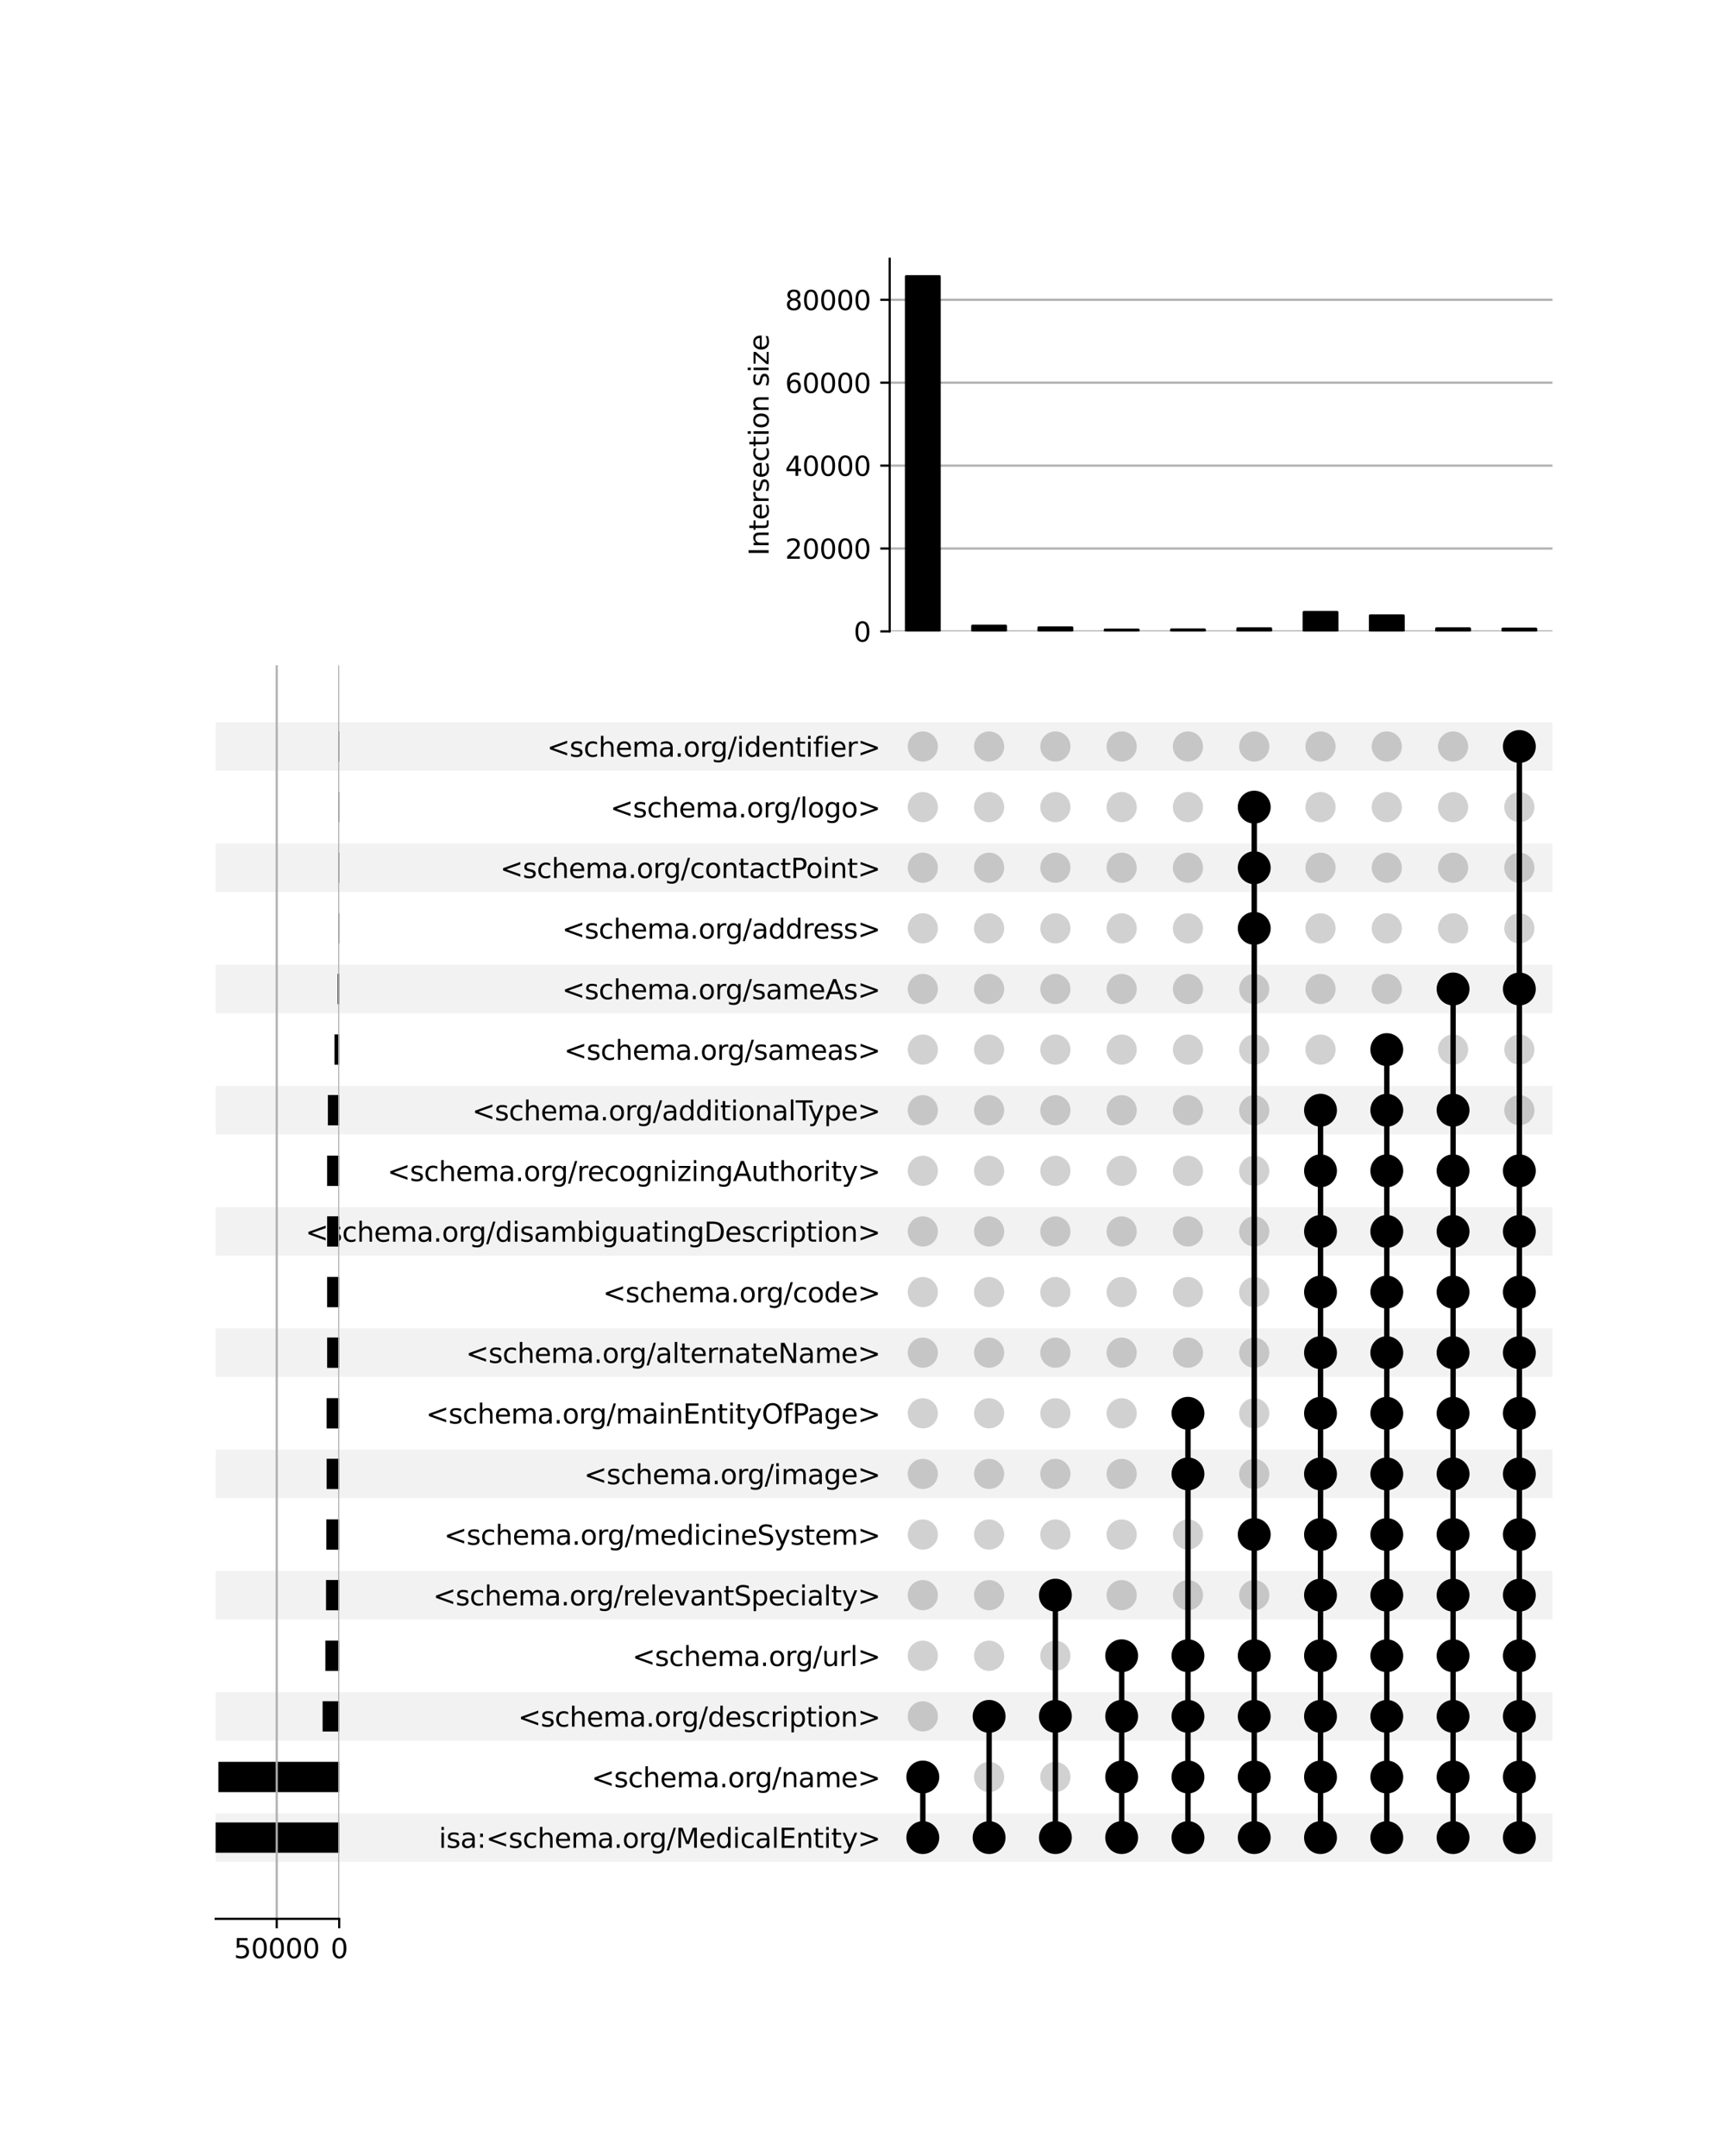 <?xml version="1.0" encoding="utf-8" standalone="no"?>
<!DOCTYPE svg PUBLIC "-//W3C//DTD SVG 1.1//EN"
  "http://www.w3.org/Graphics/SVG/1.1/DTD/svg11.dtd">
<svg xmlns:xlink="http://www.w3.org/1999/xlink" width="640pt" height="800pt" viewBox="0 0 640 800" xmlns="http://www.w3.org/2000/svg" version="1.1">
 <defs>
  <style type="text/css">*{stroke-linejoin: round; stroke-linecap: butt}</style>
 </defs>
 <g id="figure_1">
  <g id="patch_1">
   <path d="M 0 800 
L 640 800 
L 640 0 
L 0 0 
z
" style="fill: #ffffff"/>
  </g>
  <g id="axes_1">
   <g id="patch_2">
    <path d="M 80 690.857 
L 576 690.857 
L 576 672.863 
L 80 672.863 
z
" clip-path="url(#p7fbceac77f)" style="fill-opacity: 0.051"/>
   </g>
   <g id="patch_3">
    <path d="M 80 645.872 
L 576 645.872 
L 576 627.878 
L 80 627.878 
z
" clip-path="url(#p7fbceac77f)" style="fill-opacity: 0.051"/>
   </g>
   <g id="patch_4">
    <path d="M 80 600.888 
L 576 600.888 
L 576 582.894 
L 80 582.894 
z
" clip-path="url(#p7fbceac77f)" style="fill-opacity: 0.051"/>
   </g>
   <g id="patch_5">
    <path d="M 80 555.903 
L 576 555.903 
L 576 537.909 
L 80 537.909 
z
" clip-path="url(#p7fbceac77f)" style="fill-opacity: 0.051"/>
   </g>
   <g id="patch_6">
    <path d="M 80 510.918 
L 576 510.918 
L 576 492.924 
L 80 492.924 
z
" clip-path="url(#p7fbceac77f)" style="fill-opacity: 0.051"/>
   </g>
   <g id="patch_7">
    <path d="M 80 465.933 
L 576 465.933 
L 576 447.939 
L 80 447.939 
z
" clip-path="url(#p7fbceac77f)" style="fill-opacity: 0.051"/>
   </g>
   <g id="patch_8">
    <path d="M 80 420.948 
L 576 420.948 
L 576 402.954 
L 80 402.954 
z
" clip-path="url(#p7fbceac77f)" style="fill-opacity: 0.051"/>
   </g>
   <g id="patch_9">
    <path d="M 80 375.964 
L 576 375.964 
L 576 357.97 
L 80 357.97 
z
" clip-path="url(#p7fbceac77f)" style="fill-opacity: 0.051"/>
   </g>
   <g id="patch_10">
    <path d="M 80 330.979 
L 576 330.979 
L 576 312.985 
L 80 312.985 
z
" clip-path="url(#p7fbceac77f)" style="fill-opacity: 0.051"/>
   </g>
   <g id="patch_11">
    <path d="M 80 285.994 
L 576 285.994 
L 576 268 
L 80 268 
z
" clip-path="url(#p7fbceac77f)" style="fill-opacity: 0.051"/>
   </g>
   <g id="matplotlib.axis_1"/>
   <g id="matplotlib.axis_2">
    <g id="ytick_1"/>
    <g id="ytick_2"/>
    <g id="ytick_3"/>
    <g id="ytick_4"/>
    <g id="ytick_5"/>
    <g id="ytick_6"/>
    <g id="ytick_7"/>
    <g id="ytick_8"/>
    <g id="ytick_9"/>
    <g id="ytick_10"/>
    <g id="ytick_11"/>
    <g id="ytick_12"/>
    <g id="ytick_13"/>
    <g id="ytick_14"/>
    <g id="ytick_15"/>
    <g id="ytick_16"/>
    <g id="ytick_17"/>
    <g id="ytick_18"/>
    <g id="ytick_19"/>
   </g>
  </g>
  <g id="axes_2">
   <g id="matplotlib.axis_3">
    <g id="ytick_20">
     <g id="line2d_1"/>
     <g id="text_1">
      <!-- isa:&lt;schema.org/MedicalEntity&gt; -->
      <g transform="translate(162.817 685.659) scale(0.1 -0.1)">
       <defs>
        <path id="DejaVuSans-69" d="M 603 3500 
L 1178 3500 
L 1178 0 
L 603 0 
L 603 3500 
z
M 603 4863 
L 1178 4863 
L 1178 4134 
L 603 4134 
L 603 4863 
z
" transform="scale(0.016)"/>
        <path id="DejaVuSans-73" d="M 2834 3397 
L 2834 2853 
Q 2591 2978 2328 3040 
Q 2066 3103 1784 3103 
Q 1356 3103 1142 2972 
Q 928 2841 928 2578 
Q 928 2378 1081 2264 
Q 1234 2150 1697 2047 
L 1894 2003 
Q 2506 1872 2764 1633 
Q 3022 1394 3022 966 
Q 3022 478 2636 193 
Q 2250 -91 1575 -91 
Q 1294 -91 989 -36 
Q 684 19 347 128 
L 347 722 
Q 666 556 975 473 
Q 1284 391 1588 391 
Q 1994 391 2212 530 
Q 2431 669 2431 922 
Q 2431 1156 2273 1281 
Q 2116 1406 1581 1522 
L 1381 1569 
Q 847 1681 609 1914 
Q 372 2147 372 2553 
Q 372 3047 722 3315 
Q 1072 3584 1716 3584 
Q 2034 3584 2315 3537 
Q 2597 3491 2834 3397 
z
" transform="scale(0.016)"/>
        <path id="DejaVuSans-61" d="M 2194 1759 
Q 1497 1759 1228 1600 
Q 959 1441 959 1056 
Q 959 750 1161 570 
Q 1363 391 1709 391 
Q 2188 391 2477 730 
Q 2766 1069 2766 1631 
L 2766 1759 
L 2194 1759 
z
M 3341 1997 
L 3341 0 
L 2766 0 
L 2766 531 
Q 2569 213 2275 61 
Q 1981 -91 1556 -91 
Q 1019 -91 701 211 
Q 384 513 384 1019 
Q 384 1609 779 1909 
Q 1175 2209 1959 2209 
L 2766 2209 
L 2766 2266 
Q 2766 2663 2505 2880 
Q 2244 3097 1772 3097 
Q 1472 3097 1187 3025 
Q 903 2953 641 2809 
L 641 3341 
Q 956 3463 1253 3523 
Q 1550 3584 1831 3584 
Q 2591 3584 2966 3190 
Q 3341 2797 3341 1997 
z
" transform="scale(0.016)"/>
        <path id="DejaVuSans-3a" d="M 750 794 
L 1409 794 
L 1409 0 
L 750 0 
L 750 794 
z
M 750 3309 
L 1409 3309 
L 1409 2516 
L 750 2516 
L 750 3309 
z
" transform="scale(0.016)"/>
        <path id="DejaVuSans-3c" d="M 4684 3150 
L 1459 2003 
L 4684 863 
L 4684 294 
L 678 1747 
L 678 2266 
L 4684 3719 
L 4684 3150 
z
" transform="scale(0.016)"/>
        <path id="DejaVuSans-63" d="M 3122 3366 
L 3122 2828 
Q 2878 2963 2633 3030 
Q 2388 3097 2138 3097 
Q 1578 3097 1268 2742 
Q 959 2388 959 1747 
Q 959 1106 1268 751 
Q 1578 397 2138 397 
Q 2388 397 2633 464 
Q 2878 531 3122 666 
L 3122 134 
Q 2881 22 2623 -34 
Q 2366 -91 2075 -91 
Q 1284 -91 818 406 
Q 353 903 353 1747 
Q 353 2603 823 3093 
Q 1294 3584 2113 3584 
Q 2378 3584 2631 3529 
Q 2884 3475 3122 3366 
z
" transform="scale(0.016)"/>
        <path id="DejaVuSans-68" d="M 3513 2113 
L 3513 0 
L 2938 0 
L 2938 2094 
Q 2938 2591 2744 2837 
Q 2550 3084 2163 3084 
Q 1697 3084 1428 2787 
Q 1159 2491 1159 1978 
L 1159 0 
L 581 0 
L 581 4863 
L 1159 4863 
L 1159 2956 
Q 1366 3272 1645 3428 
Q 1925 3584 2291 3584 
Q 2894 3584 3203 3211 
Q 3513 2838 3513 2113 
z
" transform="scale(0.016)"/>
        <path id="DejaVuSans-65" d="M 3597 1894 
L 3597 1613 
L 953 1613 
Q 991 1019 1311 708 
Q 1631 397 2203 397 
Q 2534 397 2845 478 
Q 3156 559 3463 722 
L 3463 178 
Q 3153 47 2828 -22 
Q 2503 -91 2169 -91 
Q 1331 -91 842 396 
Q 353 884 353 1716 
Q 353 2575 817 3079 
Q 1281 3584 2069 3584 
Q 2775 3584 3186 3129 
Q 3597 2675 3597 1894 
z
M 3022 2063 
Q 3016 2534 2758 2815 
Q 2500 3097 2075 3097 
Q 1594 3097 1305 2825 
Q 1016 2553 972 2059 
L 3022 2063 
z
" transform="scale(0.016)"/>
        <path id="DejaVuSans-6d" d="M 3328 2828 
Q 3544 3216 3844 3400 
Q 4144 3584 4550 3584 
Q 5097 3584 5394 3201 
Q 5691 2819 5691 2113 
L 5691 0 
L 5113 0 
L 5113 2094 
Q 5113 2597 4934 2840 
Q 4756 3084 4391 3084 
Q 3944 3084 3684 2787 
Q 3425 2491 3425 1978 
L 3425 0 
L 2847 0 
L 2847 2094 
Q 2847 2600 2669 2842 
Q 2491 3084 2119 3084 
Q 1678 3084 1418 2786 
Q 1159 2488 1159 1978 
L 1159 0 
L 581 0 
L 581 3500 
L 1159 3500 
L 1159 2956 
Q 1356 3278 1631 3431 
Q 1906 3584 2284 3584 
Q 2666 3584 2933 3390 
Q 3200 3197 3328 2828 
z
" transform="scale(0.016)"/>
        <path id="DejaVuSans-2e" d="M 684 794 
L 1344 794 
L 1344 0 
L 684 0 
L 684 794 
z
" transform="scale(0.016)"/>
        <path id="DejaVuSans-6f" d="M 1959 3097 
Q 1497 3097 1228 2736 
Q 959 2375 959 1747 
Q 959 1119 1226 758 
Q 1494 397 1959 397 
Q 2419 397 2687 759 
Q 2956 1122 2956 1747 
Q 2956 2369 2687 2733 
Q 2419 3097 1959 3097 
z
M 1959 3584 
Q 2709 3584 3137 3096 
Q 3566 2609 3566 1747 
Q 3566 888 3137 398 
Q 2709 -91 1959 -91 
Q 1206 -91 779 398 
Q 353 888 353 1747 
Q 353 2609 779 3096 
Q 1206 3584 1959 3584 
z
" transform="scale(0.016)"/>
        <path id="DejaVuSans-72" d="M 2631 2963 
Q 2534 3019 2420 3045 
Q 2306 3072 2169 3072 
Q 1681 3072 1420 2755 
Q 1159 2438 1159 1844 
L 1159 0 
L 581 0 
L 581 3500 
L 1159 3500 
L 1159 2956 
Q 1341 3275 1631 3429 
Q 1922 3584 2338 3584 
Q 2397 3584 2469 3576 
Q 2541 3569 2628 3553 
L 2631 2963 
z
" transform="scale(0.016)"/>
        <path id="DejaVuSans-67" d="M 2906 1791 
Q 2906 2416 2648 2759 
Q 2391 3103 1925 3103 
Q 1463 3103 1205 2759 
Q 947 2416 947 1791 
Q 947 1169 1205 825 
Q 1463 481 1925 481 
Q 2391 481 2648 825 
Q 2906 1169 2906 1791 
z
M 3481 434 
Q 3481 -459 3084 -895 
Q 2688 -1331 1869 -1331 
Q 1566 -1331 1297 -1286 
Q 1028 -1241 775 -1147 
L 775 -588 
Q 1028 -725 1275 -790 
Q 1522 -856 1778 -856 
Q 2344 -856 2625 -561 
Q 2906 -266 2906 331 
L 2906 616 
Q 2728 306 2450 153 
Q 2172 0 1784 0 
Q 1141 0 747 490 
Q 353 981 353 1791 
Q 353 2603 747 3093 
Q 1141 3584 1784 3584 
Q 2172 3584 2450 3431 
Q 2728 3278 2906 2969 
L 2906 3500 
L 3481 3500 
L 3481 434 
z
" transform="scale(0.016)"/>
        <path id="DejaVuSans-2f" d="M 1625 4666 
L 2156 4666 
L 531 -594 
L 0 -594 
L 1625 4666 
z
" transform="scale(0.016)"/>
        <path id="DejaVuSans-4d" d="M 628 4666 
L 1569 4666 
L 2759 1491 
L 3956 4666 
L 4897 4666 
L 4897 0 
L 4281 0 
L 4281 4097 
L 3078 897 
L 2444 897 
L 1241 4097 
L 1241 0 
L 628 0 
L 628 4666 
z
" transform="scale(0.016)"/>
        <path id="DejaVuSans-64" d="M 2906 2969 
L 2906 4863 
L 3481 4863 
L 3481 0 
L 2906 0 
L 2906 525 
Q 2725 213 2448 61 
Q 2172 -91 1784 -91 
Q 1150 -91 751 415 
Q 353 922 353 1747 
Q 353 2572 751 3078 
Q 1150 3584 1784 3584 
Q 2172 3584 2448 3432 
Q 2725 3281 2906 2969 
z
M 947 1747 
Q 947 1113 1208 752 
Q 1469 391 1925 391 
Q 2381 391 2643 752 
Q 2906 1113 2906 1747 
Q 2906 2381 2643 2742 
Q 2381 3103 1925 3103 
Q 1469 3103 1208 2742 
Q 947 2381 947 1747 
z
" transform="scale(0.016)"/>
        <path id="DejaVuSans-6c" d="M 603 4863 
L 1178 4863 
L 1178 0 
L 603 0 
L 603 4863 
z
" transform="scale(0.016)"/>
        <path id="DejaVuSans-45" d="M 628 4666 
L 3578 4666 
L 3578 4134 
L 1259 4134 
L 1259 2753 
L 3481 2753 
L 3481 2222 
L 1259 2222 
L 1259 531 
L 3634 531 
L 3634 0 
L 628 0 
L 628 4666 
z
" transform="scale(0.016)"/>
        <path id="DejaVuSans-6e" d="M 3513 2113 
L 3513 0 
L 2938 0 
L 2938 2094 
Q 2938 2591 2744 2837 
Q 2550 3084 2163 3084 
Q 1697 3084 1428 2787 
Q 1159 2491 1159 1978 
L 1159 0 
L 581 0 
L 581 3500 
L 1159 3500 
L 1159 2956 
Q 1366 3272 1645 3428 
Q 1925 3584 2291 3584 
Q 2894 3584 3203 3211 
Q 3513 2838 3513 2113 
z
" transform="scale(0.016)"/>
        <path id="DejaVuSans-74" d="M 1172 4494 
L 1172 3500 
L 2356 3500 
L 2356 3053 
L 1172 3053 
L 1172 1153 
Q 1172 725 1289 603 
Q 1406 481 1766 481 
L 2356 481 
L 2356 0 
L 1766 0 
Q 1100 0 847 248 
Q 594 497 594 1153 
L 594 3053 
L 172 3053 
L 172 3500 
L 594 3500 
L 594 4494 
L 1172 4494 
z
" transform="scale(0.016)"/>
        <path id="DejaVuSans-79" d="M 2059 -325 
Q 1816 -950 1584 -1140 
Q 1353 -1331 966 -1331 
L 506 -1331 
L 506 -850 
L 844 -850 
Q 1081 -850 1212 -737 
Q 1344 -625 1503 -206 
L 1606 56 
L 191 3500 
L 800 3500 
L 1894 763 
L 2988 3500 
L 3597 3500 
L 2059 -325 
z
" transform="scale(0.016)"/>
        <path id="DejaVuSans-3e" d="M 678 3150 
L 678 3719 
L 4684 2266 
L 4684 1747 
L 678 294 
L 678 863 
L 3897 2003 
L 678 3150 
z
" transform="scale(0.016)"/>
       </defs>
       <use xlink:href="#DejaVuSans-69"/>
       <use xlink:href="#DejaVuSans-73" x="27.783"/>
       <use xlink:href="#DejaVuSans-61" x="79.883"/>
       <use xlink:href="#DejaVuSans-3a" x="141.162"/>
       <use xlink:href="#DejaVuSans-3c" x="174.854"/>
       <use xlink:href="#DejaVuSans-73" x="258.643"/>
       <use xlink:href="#DejaVuSans-63" x="310.742"/>
       <use xlink:href="#DejaVuSans-68" x="365.723"/>
       <use xlink:href="#DejaVuSans-65" x="429.102"/>
       <use xlink:href="#DejaVuSans-6d" x="490.625"/>
       <use xlink:href="#DejaVuSans-61" x="588.037"/>
       <use xlink:href="#DejaVuSans-2e" x="649.316"/>
       <use xlink:href="#DejaVuSans-6f" x="681.104"/>
       <use xlink:href="#DejaVuSans-72" x="742.285"/>
       <use xlink:href="#DejaVuSans-67" x="781.648"/>
       <use xlink:href="#DejaVuSans-2f" x="845.125"/>
       <use xlink:href="#DejaVuSans-4d" x="878.816"/>
       <use xlink:href="#DejaVuSans-65" x="965.096"/>
       <use xlink:href="#DejaVuSans-64" x="1026.619"/>
       <use xlink:href="#DejaVuSans-69" x="1090.096"/>
       <use xlink:href="#DejaVuSans-63" x="1117.879"/>
       <use xlink:href="#DejaVuSans-61" x="1172.859"/>
       <use xlink:href="#DejaVuSans-6c" x="1234.139"/>
       <use xlink:href="#DejaVuSans-45" x="1261.922"/>
       <use xlink:href="#DejaVuSans-6e" x="1325.105"/>
       <use xlink:href="#DejaVuSans-74" x="1388.484"/>
       <use xlink:href="#DejaVuSans-69" x="1427.693"/>
       <use xlink:href="#DejaVuSans-74" x="1455.477"/>
       <use xlink:href="#DejaVuSans-79" x="1494.686"/>
       <use xlink:href="#DejaVuSans-3e" x="1553.865"/>
      </g>
     </g>
    </g>
    <g id="ytick_21">
     <g id="line2d_2"/>
     <g id="text_2">
      <!-- &lt;schema.org/name&gt; -->
      <g transform="translate(219.448 663.167) scale(0.1 -0.1)">
       <use xlink:href="#DejaVuSans-3c"/>
       <use xlink:href="#DejaVuSans-73" x="83.789"/>
       <use xlink:href="#DejaVuSans-63" x="135.889"/>
       <use xlink:href="#DejaVuSans-68" x="190.869"/>
       <use xlink:href="#DejaVuSans-65" x="254.248"/>
       <use xlink:href="#DejaVuSans-6d" x="315.771"/>
       <use xlink:href="#DejaVuSans-61" x="413.184"/>
       <use xlink:href="#DejaVuSans-2e" x="474.463"/>
       <use xlink:href="#DejaVuSans-6f" x="506.25"/>
       <use xlink:href="#DejaVuSans-72" x="567.432"/>
       <use xlink:href="#DejaVuSans-67" x="606.795"/>
       <use xlink:href="#DejaVuSans-2f" x="670.271"/>
       <use xlink:href="#DejaVuSans-6e" x="703.963"/>
       <use xlink:href="#DejaVuSans-61" x="767.342"/>
       <use xlink:href="#DejaVuSans-6d" x="828.621"/>
       <use xlink:href="#DejaVuSans-65" x="926.033"/>
       <use xlink:href="#DejaVuSans-3e" x="987.557"/>
      </g>
     </g>
    </g>
    <g id="ytick_22">
     <g id="line2d_3"/>
     <g id="text_3">
      <!-- &lt;schema.org/description&gt; -->
      <g transform="translate(192.206 640.675) scale(0.1 -0.1)">
       <defs>
        <path id="DejaVuSans-70" d="M 1159 525 
L 1159 -1331 
L 581 -1331 
L 581 3500 
L 1159 3500 
L 1159 2969 
Q 1341 3281 1617 3432 
Q 1894 3584 2278 3584 
Q 2916 3584 3314 3078 
Q 3713 2572 3713 1747 
Q 3713 922 3314 415 
Q 2916 -91 2278 -91 
Q 1894 -91 1617 61 
Q 1341 213 1159 525 
z
M 3116 1747 
Q 3116 2381 2855 2742 
Q 2594 3103 2138 3103 
Q 1681 3103 1420 2742 
Q 1159 2381 1159 1747 
Q 1159 1113 1420 752 
Q 1681 391 2138 391 
Q 2594 391 2855 752 
Q 3116 1113 3116 1747 
z
" transform="scale(0.016)"/>
       </defs>
       <use xlink:href="#DejaVuSans-3c"/>
       <use xlink:href="#DejaVuSans-73" x="83.789"/>
       <use xlink:href="#DejaVuSans-63" x="135.889"/>
       <use xlink:href="#DejaVuSans-68" x="190.869"/>
       <use xlink:href="#DejaVuSans-65" x="254.248"/>
       <use xlink:href="#DejaVuSans-6d" x="315.771"/>
       <use xlink:href="#DejaVuSans-61" x="413.184"/>
       <use xlink:href="#DejaVuSans-2e" x="474.463"/>
       <use xlink:href="#DejaVuSans-6f" x="506.25"/>
       <use xlink:href="#DejaVuSans-72" x="567.432"/>
       <use xlink:href="#DejaVuSans-67" x="606.795"/>
       <use xlink:href="#DejaVuSans-2f" x="670.271"/>
       <use xlink:href="#DejaVuSans-64" x="703.963"/>
       <use xlink:href="#DejaVuSans-65" x="767.439"/>
       <use xlink:href="#DejaVuSans-73" x="828.963"/>
       <use xlink:href="#DejaVuSans-63" x="881.062"/>
       <use xlink:href="#DejaVuSans-72" x="936.043"/>
       <use xlink:href="#DejaVuSans-69" x="977.156"/>
       <use xlink:href="#DejaVuSans-70" x="1004.939"/>
       <use xlink:href="#DejaVuSans-74" x="1068.416"/>
       <use xlink:href="#DejaVuSans-69" x="1107.625"/>
       <use xlink:href="#DejaVuSans-6f" x="1135.408"/>
       <use xlink:href="#DejaVuSans-6e" x="1196.59"/>
       <use xlink:href="#DejaVuSans-3e" x="1259.969"/>
      </g>
     </g>
    </g>
    <g id="ytick_23">
     <g id="line2d_4"/>
     <g id="text_4">
      <!-- &lt;schema.org/url&gt; -->
      <g transform="translate(234.581 618.182) scale(0.1 -0.1)">
       <defs>
        <path id="DejaVuSans-75" d="M 544 1381 
L 544 3500 
L 1119 3500 
L 1119 1403 
Q 1119 906 1312 657 
Q 1506 409 1894 409 
Q 2359 409 2629 706 
Q 2900 1003 2900 1516 
L 2900 3500 
L 3475 3500 
L 3475 0 
L 2900 0 
L 2900 538 
Q 2691 219 2414 64 
Q 2138 -91 1772 -91 
Q 1169 -91 856 284 
Q 544 659 544 1381 
z
M 1991 3584 
L 1991 3584 
z
" transform="scale(0.016)"/>
       </defs>
       <use xlink:href="#DejaVuSans-3c"/>
       <use xlink:href="#DejaVuSans-73" x="83.789"/>
       <use xlink:href="#DejaVuSans-63" x="135.889"/>
       <use xlink:href="#DejaVuSans-68" x="190.869"/>
       <use xlink:href="#DejaVuSans-65" x="254.248"/>
       <use xlink:href="#DejaVuSans-6d" x="315.771"/>
       <use xlink:href="#DejaVuSans-61" x="413.184"/>
       <use xlink:href="#DejaVuSans-2e" x="474.463"/>
       <use xlink:href="#DejaVuSans-6f" x="506.25"/>
       <use xlink:href="#DejaVuSans-72" x="567.432"/>
       <use xlink:href="#DejaVuSans-67" x="606.795"/>
       <use xlink:href="#DejaVuSans-2f" x="670.271"/>
       <use xlink:href="#DejaVuSans-75" x="703.963"/>
       <use xlink:href="#DejaVuSans-72" x="767.342"/>
       <use xlink:href="#DejaVuSans-6c" x="808.455"/>
       <use xlink:href="#DejaVuSans-3e" x="836.238"/>
      </g>
     </g>
    </g>
    <g id="ytick_24">
     <g id="line2d_5"/>
     <g id="text_5">
      <!-- &lt;schema.org/relevantSpecialty&gt; -->
      <g transform="translate(160.661 595.69) scale(0.1 -0.1)">
       <defs>
        <path id="DejaVuSans-76" d="M 191 3500 
L 800 3500 
L 1894 563 
L 2988 3500 
L 3597 3500 
L 2284 0 
L 1503 0 
L 191 3500 
z
" transform="scale(0.016)"/>
        <path id="DejaVuSans-53" d="M 3425 4513 
L 3425 3897 
Q 3066 4069 2747 4153 
Q 2428 4238 2131 4238 
Q 1616 4238 1336 4038 
Q 1056 3838 1056 3469 
Q 1056 3159 1242 3001 
Q 1428 2844 1947 2747 
L 2328 2669 
Q 3034 2534 3370 2195 
Q 3706 1856 3706 1288 
Q 3706 609 3251 259 
Q 2797 -91 1919 -91 
Q 1588 -91 1214 -16 
Q 841 59 441 206 
L 441 856 
Q 825 641 1194 531 
Q 1563 422 1919 422 
Q 2459 422 2753 634 
Q 3047 847 3047 1241 
Q 3047 1584 2836 1778 
Q 2625 1972 2144 2069 
L 1759 2144 
Q 1053 2284 737 2584 
Q 422 2884 422 3419 
Q 422 4038 858 4394 
Q 1294 4750 2059 4750 
Q 2388 4750 2728 4690 
Q 3069 4631 3425 4513 
z
" transform="scale(0.016)"/>
       </defs>
       <use xlink:href="#DejaVuSans-3c"/>
       <use xlink:href="#DejaVuSans-73" x="83.789"/>
       <use xlink:href="#DejaVuSans-63" x="135.889"/>
       <use xlink:href="#DejaVuSans-68" x="190.869"/>
       <use xlink:href="#DejaVuSans-65" x="254.248"/>
       <use xlink:href="#DejaVuSans-6d" x="315.771"/>
       <use xlink:href="#DejaVuSans-61" x="413.184"/>
       <use xlink:href="#DejaVuSans-2e" x="474.463"/>
       <use xlink:href="#DejaVuSans-6f" x="506.25"/>
       <use xlink:href="#DejaVuSans-72" x="567.432"/>
       <use xlink:href="#DejaVuSans-67" x="606.795"/>
       <use xlink:href="#DejaVuSans-2f" x="670.271"/>
       <use xlink:href="#DejaVuSans-72" x="703.963"/>
       <use xlink:href="#DejaVuSans-65" x="742.826"/>
       <use xlink:href="#DejaVuSans-6c" x="804.35"/>
       <use xlink:href="#DejaVuSans-65" x="832.133"/>
       <use xlink:href="#DejaVuSans-76" x="893.656"/>
       <use xlink:href="#DejaVuSans-61" x="952.836"/>
       <use xlink:href="#DejaVuSans-6e" x="1014.115"/>
       <use xlink:href="#DejaVuSans-74" x="1077.494"/>
       <use xlink:href="#DejaVuSans-53" x="1116.703"/>
       <use xlink:href="#DejaVuSans-70" x="1180.18"/>
       <use xlink:href="#DejaVuSans-65" x="1243.656"/>
       <use xlink:href="#DejaVuSans-63" x="1305.18"/>
       <use xlink:href="#DejaVuSans-69" x="1360.16"/>
       <use xlink:href="#DejaVuSans-61" x="1387.943"/>
       <use xlink:href="#DejaVuSans-6c" x="1449.223"/>
       <use xlink:href="#DejaVuSans-74" x="1477.006"/>
       <use xlink:href="#DejaVuSans-79" x="1516.215"/>
       <use xlink:href="#DejaVuSans-3e" x="1575.395"/>
      </g>
     </g>
    </g>
    <g id="ytick_25">
     <g id="line2d_6"/>
     <g id="text_6">
      <!-- &lt;schema.org/medicineSystem&gt; -->
      <g transform="translate(164.729 573.197) scale(0.1 -0.1)">
       <use xlink:href="#DejaVuSans-3c"/>
       <use xlink:href="#DejaVuSans-73" x="83.789"/>
       <use xlink:href="#DejaVuSans-63" x="135.889"/>
       <use xlink:href="#DejaVuSans-68" x="190.869"/>
       <use xlink:href="#DejaVuSans-65" x="254.248"/>
       <use xlink:href="#DejaVuSans-6d" x="315.771"/>
       <use xlink:href="#DejaVuSans-61" x="413.184"/>
       <use xlink:href="#DejaVuSans-2e" x="474.463"/>
       <use xlink:href="#DejaVuSans-6f" x="506.25"/>
       <use xlink:href="#DejaVuSans-72" x="567.432"/>
       <use xlink:href="#DejaVuSans-67" x="606.795"/>
       <use xlink:href="#DejaVuSans-2f" x="670.271"/>
       <use xlink:href="#DejaVuSans-6d" x="703.963"/>
       <use xlink:href="#DejaVuSans-65" x="801.375"/>
       <use xlink:href="#DejaVuSans-64" x="862.898"/>
       <use xlink:href="#DejaVuSans-69" x="926.375"/>
       <use xlink:href="#DejaVuSans-63" x="954.158"/>
       <use xlink:href="#DejaVuSans-69" x="1009.139"/>
       <use xlink:href="#DejaVuSans-6e" x="1036.922"/>
       <use xlink:href="#DejaVuSans-65" x="1100.301"/>
       <use xlink:href="#DejaVuSans-53" x="1161.824"/>
       <use xlink:href="#DejaVuSans-79" x="1225.301"/>
       <use xlink:href="#DejaVuSans-73" x="1284.48"/>
       <use xlink:href="#DejaVuSans-74" x="1336.58"/>
       <use xlink:href="#DejaVuSans-65" x="1375.789"/>
       <use xlink:href="#DejaVuSans-6d" x="1437.312"/>
       <use xlink:href="#DejaVuSans-3e" x="1534.725"/>
      </g>
     </g>
    </g>
    <g id="ytick_26">
     <g id="line2d_7"/>
     <g id="text_7">
      <!-- &lt;schema.org/image&gt; -->
      <g transform="translate(216.659 550.705) scale(0.1 -0.1)">
       <use xlink:href="#DejaVuSans-3c"/>
       <use xlink:href="#DejaVuSans-73" x="83.789"/>
       <use xlink:href="#DejaVuSans-63" x="135.889"/>
       <use xlink:href="#DejaVuSans-68" x="190.869"/>
       <use xlink:href="#DejaVuSans-65" x="254.248"/>
       <use xlink:href="#DejaVuSans-6d" x="315.771"/>
       <use xlink:href="#DejaVuSans-61" x="413.184"/>
       <use xlink:href="#DejaVuSans-2e" x="474.463"/>
       <use xlink:href="#DejaVuSans-6f" x="506.25"/>
       <use xlink:href="#DejaVuSans-72" x="567.432"/>
       <use xlink:href="#DejaVuSans-67" x="606.795"/>
       <use xlink:href="#DejaVuSans-2f" x="670.271"/>
       <use xlink:href="#DejaVuSans-69" x="703.963"/>
       <use xlink:href="#DejaVuSans-6d" x="731.746"/>
       <use xlink:href="#DejaVuSans-61" x="829.158"/>
       <use xlink:href="#DejaVuSans-67" x="890.438"/>
       <use xlink:href="#DejaVuSans-65" x="953.914"/>
       <use xlink:href="#DejaVuSans-3e" x="1015.438"/>
      </g>
     </g>
    </g>
    <g id="ytick_27">
     <g id="line2d_8"/>
     <g id="text_8">
      <!-- &lt;schema.org/mainEntityOfPage&gt; -->
      <g transform="translate(158.028 528.213) scale(0.1 -0.1)">
       <defs>
        <path id="DejaVuSans-4f" d="M 2522 4238 
Q 1834 4238 1429 3725 
Q 1025 3213 1025 2328 
Q 1025 1447 1429 934 
Q 1834 422 2522 422 
Q 3209 422 3611 934 
Q 4013 1447 4013 2328 
Q 4013 3213 3611 3725 
Q 3209 4238 2522 4238 
z
M 2522 4750 
Q 3503 4750 4090 4092 
Q 4678 3434 4678 2328 
Q 4678 1225 4090 567 
Q 3503 -91 2522 -91 
Q 1538 -91 948 565 
Q 359 1222 359 2328 
Q 359 3434 948 4092 
Q 1538 4750 2522 4750 
z
" transform="scale(0.016)"/>
        <path id="DejaVuSans-66" d="M 2375 4863 
L 2375 4384 
L 1825 4384 
Q 1516 4384 1395 4259 
Q 1275 4134 1275 3809 
L 1275 3500 
L 2222 3500 
L 2222 3053 
L 1275 3053 
L 1275 0 
L 697 0 
L 697 3053 
L 147 3053 
L 147 3500 
L 697 3500 
L 697 3744 
Q 697 4328 969 4595 
Q 1241 4863 1831 4863 
L 2375 4863 
z
" transform="scale(0.016)"/>
        <path id="DejaVuSans-50" d="M 1259 4147 
L 1259 2394 
L 2053 2394 
Q 2494 2394 2734 2622 
Q 2975 2850 2975 3272 
Q 2975 3691 2734 3919 
Q 2494 4147 2053 4147 
L 1259 4147 
z
M 628 4666 
L 2053 4666 
Q 2838 4666 3239 4311 
Q 3641 3956 3641 3272 
Q 3641 2581 3239 2228 
Q 2838 1875 2053 1875 
L 1259 1875 
L 1259 0 
L 628 0 
L 628 4666 
z
" transform="scale(0.016)"/>
       </defs>
       <use xlink:href="#DejaVuSans-3c"/>
       <use xlink:href="#DejaVuSans-73" x="83.789"/>
       <use xlink:href="#DejaVuSans-63" x="135.889"/>
       <use xlink:href="#DejaVuSans-68" x="190.869"/>
       <use xlink:href="#DejaVuSans-65" x="254.248"/>
       <use xlink:href="#DejaVuSans-6d" x="315.771"/>
       <use xlink:href="#DejaVuSans-61" x="413.184"/>
       <use xlink:href="#DejaVuSans-2e" x="474.463"/>
       <use xlink:href="#DejaVuSans-6f" x="506.25"/>
       <use xlink:href="#DejaVuSans-72" x="567.432"/>
       <use xlink:href="#DejaVuSans-67" x="606.795"/>
       <use xlink:href="#DejaVuSans-2f" x="670.271"/>
       <use xlink:href="#DejaVuSans-6d" x="703.963"/>
       <use xlink:href="#DejaVuSans-61" x="801.375"/>
       <use xlink:href="#DejaVuSans-69" x="862.654"/>
       <use xlink:href="#DejaVuSans-6e" x="890.438"/>
       <use xlink:href="#DejaVuSans-45" x="953.816"/>
       <use xlink:href="#DejaVuSans-6e" x="1017"/>
       <use xlink:href="#DejaVuSans-74" x="1080.379"/>
       <use xlink:href="#DejaVuSans-69" x="1119.588"/>
       <use xlink:href="#DejaVuSans-74" x="1147.371"/>
       <use xlink:href="#DejaVuSans-79" x="1186.58"/>
       <use xlink:href="#DejaVuSans-4f" x="1245.76"/>
       <use xlink:href="#DejaVuSans-66" x="1324.471"/>
       <use xlink:href="#DejaVuSans-50" x="1359.676"/>
       <use xlink:href="#DejaVuSans-61" x="1415.479"/>
       <use xlink:href="#DejaVuSans-67" x="1476.758"/>
       <use xlink:href="#DejaVuSans-65" x="1540.234"/>
       <use xlink:href="#DejaVuSans-3e" x="1601.758"/>
      </g>
     </g>
    </g>
    <g id="ytick_28">
     <g id="line2d_9"/>
     <g id="text_9">
      <!-- &lt;schema.org/alternateName&gt; -->
      <g transform="translate(172.85 505.72) scale(0.1 -0.1)">
       <defs>
        <path id="DejaVuSans-4e" d="M 628 4666 
L 1478 4666 
L 3547 763 
L 3547 4666 
L 4159 4666 
L 4159 0 
L 3309 0 
L 1241 3903 
L 1241 0 
L 628 0 
L 628 4666 
z
" transform="scale(0.016)"/>
       </defs>
       <use xlink:href="#DejaVuSans-3c"/>
       <use xlink:href="#DejaVuSans-73" x="83.789"/>
       <use xlink:href="#DejaVuSans-63" x="135.889"/>
       <use xlink:href="#DejaVuSans-68" x="190.869"/>
       <use xlink:href="#DejaVuSans-65" x="254.248"/>
       <use xlink:href="#DejaVuSans-6d" x="315.771"/>
       <use xlink:href="#DejaVuSans-61" x="413.184"/>
       <use xlink:href="#DejaVuSans-2e" x="474.463"/>
       <use xlink:href="#DejaVuSans-6f" x="506.25"/>
       <use xlink:href="#DejaVuSans-72" x="567.432"/>
       <use xlink:href="#DejaVuSans-67" x="606.795"/>
       <use xlink:href="#DejaVuSans-2f" x="670.271"/>
       <use xlink:href="#DejaVuSans-61" x="703.963"/>
       <use xlink:href="#DejaVuSans-6c" x="765.242"/>
       <use xlink:href="#DejaVuSans-74" x="793.025"/>
       <use xlink:href="#DejaVuSans-65" x="832.234"/>
       <use xlink:href="#DejaVuSans-72" x="893.758"/>
       <use xlink:href="#DejaVuSans-6e" x="933.121"/>
       <use xlink:href="#DejaVuSans-61" x="996.5"/>
       <use xlink:href="#DejaVuSans-74" x="1057.779"/>
       <use xlink:href="#DejaVuSans-65" x="1096.988"/>
       <use xlink:href="#DejaVuSans-4e" x="1158.512"/>
       <use xlink:href="#DejaVuSans-61" x="1233.316"/>
       <use xlink:href="#DejaVuSans-6d" x="1294.596"/>
       <use xlink:href="#DejaVuSans-65" x="1392.008"/>
       <use xlink:href="#DejaVuSans-3e" x="1453.531"/>
      </g>
     </g>
    </g>
    <g id="ytick_29">
     <g id="line2d_10"/>
     <g id="text_10">
      <!-- &lt;schema.org/code&gt; -->
      <g transform="translate(223.689 483.228) scale(0.1 -0.1)">
       <use xlink:href="#DejaVuSans-3c"/>
       <use xlink:href="#DejaVuSans-73" x="83.789"/>
       <use xlink:href="#DejaVuSans-63" x="135.889"/>
       <use xlink:href="#DejaVuSans-68" x="190.869"/>
       <use xlink:href="#DejaVuSans-65" x="254.248"/>
       <use xlink:href="#DejaVuSans-6d" x="315.771"/>
       <use xlink:href="#DejaVuSans-61" x="413.184"/>
       <use xlink:href="#DejaVuSans-2e" x="474.463"/>
       <use xlink:href="#DejaVuSans-6f" x="506.25"/>
       <use xlink:href="#DejaVuSans-72" x="567.432"/>
       <use xlink:href="#DejaVuSans-67" x="606.795"/>
       <use xlink:href="#DejaVuSans-2f" x="670.271"/>
       <use xlink:href="#DejaVuSans-63" x="703.963"/>
       <use xlink:href="#DejaVuSans-6f" x="758.943"/>
       <use xlink:href="#DejaVuSans-64" x="820.125"/>
       <use xlink:href="#DejaVuSans-65" x="883.602"/>
       <use xlink:href="#DejaVuSans-3e" x="945.125"/>
      </g>
     </g>
    </g>
    <g id="ytick_30">
     <g id="line2d_11"/>
     <g id="text_11">
      <!-- &lt;schema.org/disambiguatingDescription&gt; -->
      <g transform="translate(113.325 460.735) scale(0.1 -0.1)">
       <defs>
        <path id="DejaVuSans-62" d="M 3116 1747 
Q 3116 2381 2855 2742 
Q 2594 3103 2138 3103 
Q 1681 3103 1420 2742 
Q 1159 2381 1159 1747 
Q 1159 1113 1420 752 
Q 1681 391 2138 391 
Q 2594 391 2855 752 
Q 3116 1113 3116 1747 
z
M 1159 2969 
Q 1341 3281 1617 3432 
Q 1894 3584 2278 3584 
Q 2916 3584 3314 3078 
Q 3713 2572 3713 1747 
Q 3713 922 3314 415 
Q 2916 -91 2278 -91 
Q 1894 -91 1617 61 
Q 1341 213 1159 525 
L 1159 0 
L 581 0 
L 581 4863 
L 1159 4863 
L 1159 2969 
z
" transform="scale(0.016)"/>
        <path id="DejaVuSans-44" d="M 1259 4147 
L 1259 519 
L 2022 519 
Q 2988 519 3436 956 
Q 3884 1394 3884 2338 
Q 3884 3275 3436 3711 
Q 2988 4147 2022 4147 
L 1259 4147 
z
M 628 4666 
L 1925 4666 
Q 3281 4666 3915 4102 
Q 4550 3538 4550 2338 
Q 4550 1131 3912 565 
Q 3275 0 1925 0 
L 628 0 
L 628 4666 
z
" transform="scale(0.016)"/>
       </defs>
       <use xlink:href="#DejaVuSans-3c"/>
       <use xlink:href="#DejaVuSans-73" x="83.789"/>
       <use xlink:href="#DejaVuSans-63" x="135.889"/>
       <use xlink:href="#DejaVuSans-68" x="190.869"/>
       <use xlink:href="#DejaVuSans-65" x="254.248"/>
       <use xlink:href="#DejaVuSans-6d" x="315.771"/>
       <use xlink:href="#DejaVuSans-61" x="413.184"/>
       <use xlink:href="#DejaVuSans-2e" x="474.463"/>
       <use xlink:href="#DejaVuSans-6f" x="506.25"/>
       <use xlink:href="#DejaVuSans-72" x="567.432"/>
       <use xlink:href="#DejaVuSans-67" x="606.795"/>
       <use xlink:href="#DejaVuSans-2f" x="670.271"/>
       <use xlink:href="#DejaVuSans-64" x="703.963"/>
       <use xlink:href="#DejaVuSans-69" x="767.439"/>
       <use xlink:href="#DejaVuSans-73" x="795.223"/>
       <use xlink:href="#DejaVuSans-61" x="847.322"/>
       <use xlink:href="#DejaVuSans-6d" x="908.602"/>
       <use xlink:href="#DejaVuSans-62" x="1006.014"/>
       <use xlink:href="#DejaVuSans-69" x="1069.49"/>
       <use xlink:href="#DejaVuSans-67" x="1097.273"/>
       <use xlink:href="#DejaVuSans-75" x="1160.75"/>
       <use xlink:href="#DejaVuSans-61" x="1224.129"/>
       <use xlink:href="#DejaVuSans-74" x="1285.408"/>
       <use xlink:href="#DejaVuSans-69" x="1324.617"/>
       <use xlink:href="#DejaVuSans-6e" x="1352.4"/>
       <use xlink:href="#DejaVuSans-67" x="1415.779"/>
       <use xlink:href="#DejaVuSans-44" x="1479.256"/>
       <use xlink:href="#DejaVuSans-65" x="1556.258"/>
       <use xlink:href="#DejaVuSans-73" x="1617.781"/>
       <use xlink:href="#DejaVuSans-63" x="1669.881"/>
       <use xlink:href="#DejaVuSans-72" x="1724.861"/>
       <use xlink:href="#DejaVuSans-69" x="1765.975"/>
       <use xlink:href="#DejaVuSans-70" x="1793.758"/>
       <use xlink:href="#DejaVuSans-74" x="1857.234"/>
       <use xlink:href="#DejaVuSans-69" x="1896.443"/>
       <use xlink:href="#DejaVuSans-6f" x="1924.227"/>
       <use xlink:href="#DejaVuSans-6e" x="1985.408"/>
       <use xlink:href="#DejaVuSans-3e" x="2048.787"/>
      </g>
     </g>
    </g>
    <g id="ytick_31">
     <g id="line2d_12"/>
     <g id="text_12">
      <!-- &lt;schema.org/recognizingAuthority&gt; -->
      <g transform="translate(143.692 438.243) scale(0.1 -0.1)">
       <defs>
        <path id="DejaVuSans-7a" d="M 353 3500 
L 3084 3500 
L 3084 2975 
L 922 459 
L 3084 459 
L 3084 0 
L 275 0 
L 275 525 
L 2438 3041 
L 353 3041 
L 353 3500 
z
" transform="scale(0.016)"/>
        <path id="DejaVuSans-41" d="M 2188 4044 
L 1331 1722 
L 3047 1722 
L 2188 4044 
z
M 1831 4666 
L 2547 4666 
L 4325 0 
L 3669 0 
L 3244 1197 
L 1141 1197 
L 716 0 
L 50 0 
L 1831 4666 
z
" transform="scale(0.016)"/>
       </defs>
       <use xlink:href="#DejaVuSans-3c"/>
       <use xlink:href="#DejaVuSans-73" x="83.789"/>
       <use xlink:href="#DejaVuSans-63" x="135.889"/>
       <use xlink:href="#DejaVuSans-68" x="190.869"/>
       <use xlink:href="#DejaVuSans-65" x="254.248"/>
       <use xlink:href="#DejaVuSans-6d" x="315.771"/>
       <use xlink:href="#DejaVuSans-61" x="413.184"/>
       <use xlink:href="#DejaVuSans-2e" x="474.463"/>
       <use xlink:href="#DejaVuSans-6f" x="506.25"/>
       <use xlink:href="#DejaVuSans-72" x="567.432"/>
       <use xlink:href="#DejaVuSans-67" x="606.795"/>
       <use xlink:href="#DejaVuSans-2f" x="670.271"/>
       <use xlink:href="#DejaVuSans-72" x="703.963"/>
       <use xlink:href="#DejaVuSans-65" x="742.826"/>
       <use xlink:href="#DejaVuSans-63" x="804.35"/>
       <use xlink:href="#DejaVuSans-6f" x="859.33"/>
       <use xlink:href="#DejaVuSans-67" x="920.512"/>
       <use xlink:href="#DejaVuSans-6e" x="983.988"/>
       <use xlink:href="#DejaVuSans-69" x="1047.367"/>
       <use xlink:href="#DejaVuSans-7a" x="1075.15"/>
       <use xlink:href="#DejaVuSans-69" x="1127.641"/>
       <use xlink:href="#DejaVuSans-6e" x="1155.424"/>
       <use xlink:href="#DejaVuSans-67" x="1218.803"/>
       <use xlink:href="#DejaVuSans-41" x="1282.279"/>
       <use xlink:href="#DejaVuSans-75" x="1350.688"/>
       <use xlink:href="#DejaVuSans-74" x="1414.066"/>
       <use xlink:href="#DejaVuSans-68" x="1453.275"/>
       <use xlink:href="#DejaVuSans-6f" x="1516.654"/>
       <use xlink:href="#DejaVuSans-72" x="1577.836"/>
       <use xlink:href="#DejaVuSans-69" x="1618.949"/>
       <use xlink:href="#DejaVuSans-74" x="1646.732"/>
       <use xlink:href="#DejaVuSans-79" x="1685.941"/>
       <use xlink:href="#DejaVuSans-3e" x="1745.121"/>
      </g>
     </g>
    </g>
    <g id="ytick_32">
     <g id="line2d_13"/>
     <g id="text_13">
      <!-- &lt;schema.org/additionalType&gt; -->
      <g transform="translate(175.178 415.751) scale(0.1 -0.1)">
       <defs>
        <path id="DejaVuSans-54" d="M -19 4666 
L 3928 4666 
L 3928 4134 
L 2272 4134 
L 2272 0 
L 1638 0 
L 1638 4134 
L -19 4134 
L -19 4666 
z
" transform="scale(0.016)"/>
       </defs>
       <use xlink:href="#DejaVuSans-3c"/>
       <use xlink:href="#DejaVuSans-73" x="83.789"/>
       <use xlink:href="#DejaVuSans-63" x="135.889"/>
       <use xlink:href="#DejaVuSans-68" x="190.869"/>
       <use xlink:href="#DejaVuSans-65" x="254.248"/>
       <use xlink:href="#DejaVuSans-6d" x="315.771"/>
       <use xlink:href="#DejaVuSans-61" x="413.184"/>
       <use xlink:href="#DejaVuSans-2e" x="474.463"/>
       <use xlink:href="#DejaVuSans-6f" x="506.25"/>
       <use xlink:href="#DejaVuSans-72" x="567.432"/>
       <use xlink:href="#DejaVuSans-67" x="606.795"/>
       <use xlink:href="#DejaVuSans-2f" x="670.271"/>
       <use xlink:href="#DejaVuSans-61" x="703.963"/>
       <use xlink:href="#DejaVuSans-64" x="765.242"/>
       <use xlink:href="#DejaVuSans-64" x="828.719"/>
       <use xlink:href="#DejaVuSans-69" x="892.195"/>
       <use xlink:href="#DejaVuSans-74" x="919.979"/>
       <use xlink:href="#DejaVuSans-69" x="959.188"/>
       <use xlink:href="#DejaVuSans-6f" x="986.971"/>
       <use xlink:href="#DejaVuSans-6e" x="1048.152"/>
       <use xlink:href="#DejaVuSans-61" x="1111.531"/>
       <use xlink:href="#DejaVuSans-6c" x="1172.811"/>
       <use xlink:href="#DejaVuSans-54" x="1200.594"/>
       <use xlink:href="#DejaVuSans-79" x="1246.053"/>
       <use xlink:href="#DejaVuSans-70" x="1305.232"/>
       <use xlink:href="#DejaVuSans-65" x="1368.709"/>
       <use xlink:href="#DejaVuSans-3e" x="1430.232"/>
      </g>
     </g>
    </g>
    <g id="ytick_33">
     <g id="line2d_14"/>
     <g id="text_14">
      <!-- &lt;schema.org/sameas&gt; -->
      <g transform="translate(209.239 393.258) scale(0.1 -0.1)">
       <use xlink:href="#DejaVuSans-3c"/>
       <use xlink:href="#DejaVuSans-73" x="83.789"/>
       <use xlink:href="#DejaVuSans-63" x="135.889"/>
       <use xlink:href="#DejaVuSans-68" x="190.869"/>
       <use xlink:href="#DejaVuSans-65" x="254.248"/>
       <use xlink:href="#DejaVuSans-6d" x="315.771"/>
       <use xlink:href="#DejaVuSans-61" x="413.184"/>
       <use xlink:href="#DejaVuSans-2e" x="474.463"/>
       <use xlink:href="#DejaVuSans-6f" x="506.25"/>
       <use xlink:href="#DejaVuSans-72" x="567.432"/>
       <use xlink:href="#DejaVuSans-67" x="606.795"/>
       <use xlink:href="#DejaVuSans-2f" x="670.271"/>
       <use xlink:href="#DejaVuSans-73" x="703.963"/>
       <use xlink:href="#DejaVuSans-61" x="756.062"/>
       <use xlink:href="#DejaVuSans-6d" x="817.342"/>
       <use xlink:href="#DejaVuSans-65" x="914.754"/>
       <use xlink:href="#DejaVuSans-61" x="976.277"/>
       <use xlink:href="#DejaVuSans-73" x="1037.557"/>
       <use xlink:href="#DejaVuSans-3e" x="1089.656"/>
      </g>
     </g>
    </g>
    <g id="ytick_34">
     <g id="line2d_15"/>
     <g id="text_15">
      <!-- &lt;schema.org/sameAs&gt; -->
      <g transform="translate(208.526 370.766) scale(0.1 -0.1)">
       <use xlink:href="#DejaVuSans-3c"/>
       <use xlink:href="#DejaVuSans-73" x="83.789"/>
       <use xlink:href="#DejaVuSans-63" x="135.889"/>
       <use xlink:href="#DejaVuSans-68" x="190.869"/>
       <use xlink:href="#DejaVuSans-65" x="254.248"/>
       <use xlink:href="#DejaVuSans-6d" x="315.771"/>
       <use xlink:href="#DejaVuSans-61" x="413.184"/>
       <use xlink:href="#DejaVuSans-2e" x="474.463"/>
       <use xlink:href="#DejaVuSans-6f" x="506.25"/>
       <use xlink:href="#DejaVuSans-72" x="567.432"/>
       <use xlink:href="#DejaVuSans-67" x="606.795"/>
       <use xlink:href="#DejaVuSans-2f" x="670.271"/>
       <use xlink:href="#DejaVuSans-73" x="703.963"/>
       <use xlink:href="#DejaVuSans-61" x="756.062"/>
       <use xlink:href="#DejaVuSans-6d" x="817.342"/>
       <use xlink:href="#DejaVuSans-65" x="914.754"/>
       <use xlink:href="#DejaVuSans-41" x="976.277"/>
       <use xlink:href="#DejaVuSans-73" x="1044.686"/>
       <use xlink:href="#DejaVuSans-3e" x="1096.785"/>
      </g>
     </g>
    </g>
    <g id="ytick_35">
     <g id="line2d_16"/>
     <g id="text_16">
      <!-- &lt;schema.org/address&gt; -->
      <g transform="translate(208.525 348.273) scale(0.1 -0.1)">
       <use xlink:href="#DejaVuSans-3c"/>
       <use xlink:href="#DejaVuSans-73" x="83.789"/>
       <use xlink:href="#DejaVuSans-63" x="135.889"/>
       <use xlink:href="#DejaVuSans-68" x="190.869"/>
       <use xlink:href="#DejaVuSans-65" x="254.248"/>
       <use xlink:href="#DejaVuSans-6d" x="315.771"/>
       <use xlink:href="#DejaVuSans-61" x="413.184"/>
       <use xlink:href="#DejaVuSans-2e" x="474.463"/>
       <use xlink:href="#DejaVuSans-6f" x="506.25"/>
       <use xlink:href="#DejaVuSans-72" x="567.432"/>
       <use xlink:href="#DejaVuSans-67" x="606.795"/>
       <use xlink:href="#DejaVuSans-2f" x="670.271"/>
       <use xlink:href="#DejaVuSans-61" x="703.963"/>
       <use xlink:href="#DejaVuSans-64" x="765.242"/>
       <use xlink:href="#DejaVuSans-64" x="828.719"/>
       <use xlink:href="#DejaVuSans-72" x="892.195"/>
       <use xlink:href="#DejaVuSans-65" x="931.059"/>
       <use xlink:href="#DejaVuSans-73" x="992.582"/>
       <use xlink:href="#DejaVuSans-73" x="1044.682"/>
       <use xlink:href="#DejaVuSans-3e" x="1096.781"/>
      </g>
     </g>
    </g>
    <g id="ytick_36">
     <g id="line2d_17"/>
     <g id="text_17">
      <!-- &lt;schema.org/contactPoint&gt; -->
      <g transform="translate(185.564 325.781) scale(0.1 -0.1)">
       <use xlink:href="#DejaVuSans-3c"/>
       <use xlink:href="#DejaVuSans-73" x="83.789"/>
       <use xlink:href="#DejaVuSans-63" x="135.889"/>
       <use xlink:href="#DejaVuSans-68" x="190.869"/>
       <use xlink:href="#DejaVuSans-65" x="254.248"/>
       <use xlink:href="#DejaVuSans-6d" x="315.771"/>
       <use xlink:href="#DejaVuSans-61" x="413.184"/>
       <use xlink:href="#DejaVuSans-2e" x="474.463"/>
       <use xlink:href="#DejaVuSans-6f" x="506.25"/>
       <use xlink:href="#DejaVuSans-72" x="567.432"/>
       <use xlink:href="#DejaVuSans-67" x="606.795"/>
       <use xlink:href="#DejaVuSans-2f" x="670.271"/>
       <use xlink:href="#DejaVuSans-63" x="703.963"/>
       <use xlink:href="#DejaVuSans-6f" x="758.943"/>
       <use xlink:href="#DejaVuSans-6e" x="820.125"/>
       <use xlink:href="#DejaVuSans-74" x="883.504"/>
       <use xlink:href="#DejaVuSans-61" x="922.713"/>
       <use xlink:href="#DejaVuSans-63" x="983.992"/>
       <use xlink:href="#DejaVuSans-74" x="1038.973"/>
       <use xlink:href="#DejaVuSans-50" x="1078.182"/>
       <use xlink:href="#DejaVuSans-6f" x="1134.859"/>
       <use xlink:href="#DejaVuSans-69" x="1196.041"/>
       <use xlink:href="#DejaVuSans-6e" x="1223.824"/>
       <use xlink:href="#DejaVuSans-74" x="1287.203"/>
       <use xlink:href="#DejaVuSans-3e" x="1326.412"/>
      </g>
     </g>
    </g>
    <g id="ytick_37">
     <g id="line2d_18"/>
     <g id="text_18">
      <!-- &lt;schema.org/logo&gt; -->
      <g transform="translate(226.443 303.289) scale(0.1 -0.1)">
       <use xlink:href="#DejaVuSans-3c"/>
       <use xlink:href="#DejaVuSans-73" x="83.789"/>
       <use xlink:href="#DejaVuSans-63" x="135.889"/>
       <use xlink:href="#DejaVuSans-68" x="190.869"/>
       <use xlink:href="#DejaVuSans-65" x="254.248"/>
       <use xlink:href="#DejaVuSans-6d" x="315.771"/>
       <use xlink:href="#DejaVuSans-61" x="413.184"/>
       <use xlink:href="#DejaVuSans-2e" x="474.463"/>
       <use xlink:href="#DejaVuSans-6f" x="506.25"/>
       <use xlink:href="#DejaVuSans-72" x="567.432"/>
       <use xlink:href="#DejaVuSans-67" x="606.795"/>
       <use xlink:href="#DejaVuSans-2f" x="670.271"/>
       <use xlink:href="#DejaVuSans-6c" x="703.963"/>
       <use xlink:href="#DejaVuSans-6f" x="731.746"/>
       <use xlink:href="#DejaVuSans-67" x="792.928"/>
       <use xlink:href="#DejaVuSans-6f" x="856.404"/>
       <use xlink:href="#DejaVuSans-3e" x="917.586"/>
      </g>
     </g>
    </g>
    <g id="ytick_38">
     <g id="line2d_19"/>
     <g id="text_19">
      <!-- &lt;schema.org/identifier&gt; -->
      <g transform="translate(202.929 280.796) scale(0.1 -0.1)">
       <use xlink:href="#DejaVuSans-3c"/>
       <use xlink:href="#DejaVuSans-73" x="83.789"/>
       <use xlink:href="#DejaVuSans-63" x="135.889"/>
       <use xlink:href="#DejaVuSans-68" x="190.869"/>
       <use xlink:href="#DejaVuSans-65" x="254.248"/>
       <use xlink:href="#DejaVuSans-6d" x="315.771"/>
       <use xlink:href="#DejaVuSans-61" x="413.184"/>
       <use xlink:href="#DejaVuSans-2e" x="474.463"/>
       <use xlink:href="#DejaVuSans-6f" x="506.25"/>
       <use xlink:href="#DejaVuSans-72" x="567.432"/>
       <use xlink:href="#DejaVuSans-67" x="606.795"/>
       <use xlink:href="#DejaVuSans-2f" x="670.271"/>
       <use xlink:href="#DejaVuSans-69" x="703.963"/>
       <use xlink:href="#DejaVuSans-64" x="731.746"/>
       <use xlink:href="#DejaVuSans-65" x="795.223"/>
       <use xlink:href="#DejaVuSans-6e" x="856.746"/>
       <use xlink:href="#DejaVuSans-74" x="920.125"/>
       <use xlink:href="#DejaVuSans-69" x="959.334"/>
       <use xlink:href="#DejaVuSans-66" x="987.117"/>
       <use xlink:href="#DejaVuSans-69" x="1022.322"/>
       <use xlink:href="#DejaVuSans-65" x="1050.105"/>
       <use xlink:href="#DejaVuSans-72" x="1111.629"/>
       <use xlink:href="#DejaVuSans-3e" x="1152.742"/>
      </g>
     </g>
    </g>
   </g>
   <g id="LineCollection_1">
    <path d="M 342.38 681.86 
L 342.38 659.368 
" clip-path="url(#p95978de80d)" style="fill: none; stroke: #000000; stroke-width: 2"/>
    <path d="M 366.971 681.86 
L 366.971 636.875 
" clip-path="url(#p95978de80d)" style="fill: none; stroke: #000000; stroke-width: 2"/>
    <path d="M 391.563 681.86 
L 391.563 591.891 
" clip-path="url(#p95978de80d)" style="fill: none; stroke: #000000; stroke-width: 2"/>
    <path d="M 416.155 681.86 
L 416.155 614.383 
" clip-path="url(#p95978de80d)" style="fill: none; stroke: #000000; stroke-width: 2"/>
    <path d="M 440.746 681.86 
L 440.746 524.413 
" clip-path="url(#p95978de80d)" style="fill: none; stroke: #000000; stroke-width: 2"/>
    <path d="M 465.338 681.86 
L 465.338 299.489 
" clip-path="url(#p95978de80d)" style="fill: none; stroke: #000000; stroke-width: 2"/>
    <path d="M 489.929 681.86 
L 489.929 411.951 
" clip-path="url(#p95978de80d)" style="fill: none; stroke: #000000; stroke-width: 2"/>
    <path d="M 514.521 681.86 
L 514.521 389.459 
" clip-path="url(#p95978de80d)" style="fill: none; stroke: #000000; stroke-width: 2"/>
    <path d="M 539.113 681.86 
L 539.113 366.967 
" clip-path="url(#p95978de80d)" style="fill: none; stroke: #000000; stroke-width: 2"/>
    <path d="M 563.704 681.86 
L 563.704 276.997 
" clip-path="url(#p95978de80d)" style="fill: none; stroke: #000000; stroke-width: 2"/>
   </g>
   <g id="PathCollection_1">
    <defs>
     <path id="C0_0_e0a4e16bbc" d="M 0 5.6 
C 1.485 5.6 2.91 5.01 3.96 3.96 
C 5.01 2.91 5.6 1.485 5.6 -0 
C 5.6 -1.485 5.01 -2.91 3.96 -3.96 
C 2.91 -5.01 1.485 -5.6 0 -5.6 
C -1.485 -5.6 -2.91 -5.01 -3.96 -3.96 
C -5.01 -2.91 -5.6 -1.485 -5.6 0 
C -5.6 1.485 -5.01 2.91 -3.96 3.96 
C -2.91 5.01 -1.485 5.6 0 5.6 
z
"/>
    </defs>
    <g clip-path="url(#p95978de80d)">
     <use xlink:href="#C0_0_e0a4e16bbc" x="342.38" y="681.86" style="stroke: #000000"/>
    </g>
    <g clip-path="url(#p95978de80d)">
     <use xlink:href="#C0_0_e0a4e16bbc" x="342.38" y="659.368" style="stroke: #000000"/>
    </g>
    <g clip-path="url(#p95978de80d)">
     <use xlink:href="#C0_0_e0a4e16bbc" x="342.38" y="636.875" style="fill-opacity: 0.18"/>
    </g>
    <g clip-path="url(#p95978de80d)">
     <use xlink:href="#C0_0_e0a4e16bbc" x="342.38" y="614.383" style="fill-opacity: 0.18"/>
    </g>
    <g clip-path="url(#p95978de80d)">
     <use xlink:href="#C0_0_e0a4e16bbc" x="342.38" y="591.891" style="fill-opacity: 0.18"/>
    </g>
    <g clip-path="url(#p95978de80d)">
     <use xlink:href="#C0_0_e0a4e16bbc" x="342.38" y="569.398" style="fill-opacity: 0.18"/>
    </g>
    <g clip-path="url(#p95978de80d)">
     <use xlink:href="#C0_0_e0a4e16bbc" x="342.38" y="546.906" style="fill-opacity: 0.18"/>
    </g>
    <g clip-path="url(#p95978de80d)">
     <use xlink:href="#C0_0_e0a4e16bbc" x="342.38" y="524.413" style="fill-opacity: 0.18"/>
    </g>
    <g clip-path="url(#p95978de80d)">
     <use xlink:href="#C0_0_e0a4e16bbc" x="342.38" y="501.921" style="fill-opacity: 0.18"/>
    </g>
    <g clip-path="url(#p95978de80d)">
     <use xlink:href="#C0_0_e0a4e16bbc" x="342.38" y="479.429" style="fill-opacity: 0.18"/>
    </g>
    <g clip-path="url(#p95978de80d)">
     <use xlink:href="#C0_0_e0a4e16bbc" x="342.38" y="456.936" style="fill-opacity: 0.18"/>
    </g>
    <g clip-path="url(#p95978de80d)">
     <use xlink:href="#C0_0_e0a4e16bbc" x="342.38" y="434.444" style="fill-opacity: 0.18"/>
    </g>
    <g clip-path="url(#p95978de80d)">
     <use xlink:href="#C0_0_e0a4e16bbc" x="342.38" y="411.951" style="fill-opacity: 0.18"/>
    </g>
    <g clip-path="url(#p95978de80d)">
     <use xlink:href="#C0_0_e0a4e16bbc" x="342.38" y="389.459" style="fill-opacity: 0.18"/>
    </g>
    <g clip-path="url(#p95978de80d)">
     <use xlink:href="#C0_0_e0a4e16bbc" x="342.38" y="366.967" style="fill-opacity: 0.18"/>
    </g>
    <g clip-path="url(#p95978de80d)">
     <use xlink:href="#C0_0_e0a4e16bbc" x="342.38" y="344.474" style="fill-opacity: 0.18"/>
    </g>
    <g clip-path="url(#p95978de80d)">
     <use xlink:href="#C0_0_e0a4e16bbc" x="342.38" y="321.982" style="fill-opacity: 0.18"/>
    </g>
    <g clip-path="url(#p95978de80d)">
     <use xlink:href="#C0_0_e0a4e16bbc" x="342.38" y="299.489" style="fill-opacity: 0.18"/>
    </g>
    <g clip-path="url(#p95978de80d)">
     <use xlink:href="#C0_0_e0a4e16bbc" x="342.38" y="276.997" style="fill-opacity: 0.18"/>
    </g>
    <g clip-path="url(#p95978de80d)">
     <use xlink:href="#C0_0_e0a4e16bbc" x="366.971" y="681.86" style="stroke: #000000"/>
    </g>
    <g clip-path="url(#p95978de80d)">
     <use xlink:href="#C0_0_e0a4e16bbc" x="366.971" y="659.368" style="fill-opacity: 0.18"/>
    </g>
    <g clip-path="url(#p95978de80d)">
     <use xlink:href="#C0_0_e0a4e16bbc" x="366.971" y="636.875" style="stroke: #000000"/>
    </g>
    <g clip-path="url(#p95978de80d)">
     <use xlink:href="#C0_0_e0a4e16bbc" x="366.971" y="614.383" style="fill-opacity: 0.18"/>
    </g>
    <g clip-path="url(#p95978de80d)">
     <use xlink:href="#C0_0_e0a4e16bbc" x="366.971" y="591.891" style="fill-opacity: 0.18"/>
    </g>
    <g clip-path="url(#p95978de80d)">
     <use xlink:href="#C0_0_e0a4e16bbc" x="366.971" y="569.398" style="fill-opacity: 0.18"/>
    </g>
    <g clip-path="url(#p95978de80d)">
     <use xlink:href="#C0_0_e0a4e16bbc" x="366.971" y="546.906" style="fill-opacity: 0.18"/>
    </g>
    <g clip-path="url(#p95978de80d)">
     <use xlink:href="#C0_0_e0a4e16bbc" x="366.971" y="524.413" style="fill-opacity: 0.18"/>
    </g>
    <g clip-path="url(#p95978de80d)">
     <use xlink:href="#C0_0_e0a4e16bbc" x="366.971" y="501.921" style="fill-opacity: 0.18"/>
    </g>
    <g clip-path="url(#p95978de80d)">
     <use xlink:href="#C0_0_e0a4e16bbc" x="366.971" y="479.429" style="fill-opacity: 0.18"/>
    </g>
    <g clip-path="url(#p95978de80d)">
     <use xlink:href="#C0_0_e0a4e16bbc" x="366.971" y="456.936" style="fill-opacity: 0.18"/>
    </g>
    <g clip-path="url(#p95978de80d)">
     <use xlink:href="#C0_0_e0a4e16bbc" x="366.971" y="434.444" style="fill-opacity: 0.18"/>
    </g>
    <g clip-path="url(#p95978de80d)">
     <use xlink:href="#C0_0_e0a4e16bbc" x="366.971" y="411.951" style="fill-opacity: 0.18"/>
    </g>
    <g clip-path="url(#p95978de80d)">
     <use xlink:href="#C0_0_e0a4e16bbc" x="366.971" y="389.459" style="fill-opacity: 0.18"/>
    </g>
    <g clip-path="url(#p95978de80d)">
     <use xlink:href="#C0_0_e0a4e16bbc" x="366.971" y="366.967" style="fill-opacity: 0.18"/>
    </g>
    <g clip-path="url(#p95978de80d)">
     <use xlink:href="#C0_0_e0a4e16bbc" x="366.971" y="344.474" style="fill-opacity: 0.18"/>
    </g>
    <g clip-path="url(#p95978de80d)">
     <use xlink:href="#C0_0_e0a4e16bbc" x="366.971" y="321.982" style="fill-opacity: 0.18"/>
    </g>
    <g clip-path="url(#p95978de80d)">
     <use xlink:href="#C0_0_e0a4e16bbc" x="366.971" y="299.489" style="fill-opacity: 0.18"/>
    </g>
    <g clip-path="url(#p95978de80d)">
     <use xlink:href="#C0_0_e0a4e16bbc" x="366.971" y="276.997" style="fill-opacity: 0.18"/>
    </g>
    <g clip-path="url(#p95978de80d)">
     <use xlink:href="#C0_0_e0a4e16bbc" x="391.563" y="681.86" style="stroke: #000000"/>
    </g>
    <g clip-path="url(#p95978de80d)">
     <use xlink:href="#C0_0_e0a4e16bbc" x="391.563" y="659.368" style="fill-opacity: 0.18"/>
    </g>
    <g clip-path="url(#p95978de80d)">
     <use xlink:href="#C0_0_e0a4e16bbc" x="391.563" y="636.875" style="stroke: #000000"/>
    </g>
    <g clip-path="url(#p95978de80d)">
     <use xlink:href="#C0_0_e0a4e16bbc" x="391.563" y="614.383" style="fill-opacity: 0.18"/>
    </g>
    <g clip-path="url(#p95978de80d)">
     <use xlink:href="#C0_0_e0a4e16bbc" x="391.563" y="591.891" style="stroke: #000000"/>
    </g>
    <g clip-path="url(#p95978de80d)">
     <use xlink:href="#C0_0_e0a4e16bbc" x="391.563" y="569.398" style="fill-opacity: 0.18"/>
    </g>
    <g clip-path="url(#p95978de80d)">
     <use xlink:href="#C0_0_e0a4e16bbc" x="391.563" y="546.906" style="fill-opacity: 0.18"/>
    </g>
    <g clip-path="url(#p95978de80d)">
     <use xlink:href="#C0_0_e0a4e16bbc" x="391.563" y="524.413" style="fill-opacity: 0.18"/>
    </g>
    <g clip-path="url(#p95978de80d)">
     <use xlink:href="#C0_0_e0a4e16bbc" x="391.563" y="501.921" style="fill-opacity: 0.18"/>
    </g>
    <g clip-path="url(#p95978de80d)">
     <use xlink:href="#C0_0_e0a4e16bbc" x="391.563" y="479.429" style="fill-opacity: 0.18"/>
    </g>
    <g clip-path="url(#p95978de80d)">
     <use xlink:href="#C0_0_e0a4e16bbc" x="391.563" y="456.936" style="fill-opacity: 0.18"/>
    </g>
    <g clip-path="url(#p95978de80d)">
     <use xlink:href="#C0_0_e0a4e16bbc" x="391.563" y="434.444" style="fill-opacity: 0.18"/>
    </g>
    <g clip-path="url(#p95978de80d)">
     <use xlink:href="#C0_0_e0a4e16bbc" x="391.563" y="411.951" style="fill-opacity: 0.18"/>
    </g>
    <g clip-path="url(#p95978de80d)">
     <use xlink:href="#C0_0_e0a4e16bbc" x="391.563" y="389.459" style="fill-opacity: 0.18"/>
    </g>
    <g clip-path="url(#p95978de80d)">
     <use xlink:href="#C0_0_e0a4e16bbc" x="391.563" y="366.967" style="fill-opacity: 0.18"/>
    </g>
    <g clip-path="url(#p95978de80d)">
     <use xlink:href="#C0_0_e0a4e16bbc" x="391.563" y="344.474" style="fill-opacity: 0.18"/>
    </g>
    <g clip-path="url(#p95978de80d)">
     <use xlink:href="#C0_0_e0a4e16bbc" x="391.563" y="321.982" style="fill-opacity: 0.18"/>
    </g>
    <g clip-path="url(#p95978de80d)">
     <use xlink:href="#C0_0_e0a4e16bbc" x="391.563" y="299.489" style="fill-opacity: 0.18"/>
    </g>
    <g clip-path="url(#p95978de80d)">
     <use xlink:href="#C0_0_e0a4e16bbc" x="391.563" y="276.997" style="fill-opacity: 0.18"/>
    </g>
    <g clip-path="url(#p95978de80d)">
     <use xlink:href="#C0_0_e0a4e16bbc" x="416.155" y="681.86" style="stroke: #000000"/>
    </g>
    <g clip-path="url(#p95978de80d)">
     <use xlink:href="#C0_0_e0a4e16bbc" x="416.155" y="659.368" style="stroke: #000000"/>
    </g>
    <g clip-path="url(#p95978de80d)">
     <use xlink:href="#C0_0_e0a4e16bbc" x="416.155" y="636.875" style="stroke: #000000"/>
    </g>
    <g clip-path="url(#p95978de80d)">
     <use xlink:href="#C0_0_e0a4e16bbc" x="416.155" y="614.383" style="stroke: #000000"/>
    </g>
    <g clip-path="url(#p95978de80d)">
     <use xlink:href="#C0_0_e0a4e16bbc" x="416.155" y="591.891" style="fill-opacity: 0.18"/>
    </g>
    <g clip-path="url(#p95978de80d)">
     <use xlink:href="#C0_0_e0a4e16bbc" x="416.155" y="569.398" style="fill-opacity: 0.18"/>
    </g>
    <g clip-path="url(#p95978de80d)">
     <use xlink:href="#C0_0_e0a4e16bbc" x="416.155" y="546.906" style="fill-opacity: 0.18"/>
    </g>
    <g clip-path="url(#p95978de80d)">
     <use xlink:href="#C0_0_e0a4e16bbc" x="416.155" y="524.413" style="fill-opacity: 0.18"/>
    </g>
    <g clip-path="url(#p95978de80d)">
     <use xlink:href="#C0_0_e0a4e16bbc" x="416.155" y="501.921" style="fill-opacity: 0.18"/>
    </g>
    <g clip-path="url(#p95978de80d)">
     <use xlink:href="#C0_0_e0a4e16bbc" x="416.155" y="479.429" style="fill-opacity: 0.18"/>
    </g>
    <g clip-path="url(#p95978de80d)">
     <use xlink:href="#C0_0_e0a4e16bbc" x="416.155" y="456.936" style="fill-opacity: 0.18"/>
    </g>
    <g clip-path="url(#p95978de80d)">
     <use xlink:href="#C0_0_e0a4e16bbc" x="416.155" y="434.444" style="fill-opacity: 0.18"/>
    </g>
    <g clip-path="url(#p95978de80d)">
     <use xlink:href="#C0_0_e0a4e16bbc" x="416.155" y="411.951" style="fill-opacity: 0.18"/>
    </g>
    <g clip-path="url(#p95978de80d)">
     <use xlink:href="#C0_0_e0a4e16bbc" x="416.155" y="389.459" style="fill-opacity: 0.18"/>
    </g>
    <g clip-path="url(#p95978de80d)">
     <use xlink:href="#C0_0_e0a4e16bbc" x="416.155" y="366.967" style="fill-opacity: 0.18"/>
    </g>
    <g clip-path="url(#p95978de80d)">
     <use xlink:href="#C0_0_e0a4e16bbc" x="416.155" y="344.474" style="fill-opacity: 0.18"/>
    </g>
    <g clip-path="url(#p95978de80d)">
     <use xlink:href="#C0_0_e0a4e16bbc" x="416.155" y="321.982" style="fill-opacity: 0.18"/>
    </g>
    <g clip-path="url(#p95978de80d)">
     <use xlink:href="#C0_0_e0a4e16bbc" x="416.155" y="299.489" style="fill-opacity: 0.18"/>
    </g>
    <g clip-path="url(#p95978de80d)">
     <use xlink:href="#C0_0_e0a4e16bbc" x="416.155" y="276.997" style="fill-opacity: 0.18"/>
    </g>
    <g clip-path="url(#p95978de80d)">
     <use xlink:href="#C0_0_e0a4e16bbc" x="440.746" y="681.86" style="stroke: #000000"/>
    </g>
    <g clip-path="url(#p95978de80d)">
     <use xlink:href="#C0_0_e0a4e16bbc" x="440.746" y="659.368" style="stroke: #000000"/>
    </g>
    <g clip-path="url(#p95978de80d)">
     <use xlink:href="#C0_0_e0a4e16bbc" x="440.746" y="636.875" style="stroke: #000000"/>
    </g>
    <g clip-path="url(#p95978de80d)">
     <use xlink:href="#C0_0_e0a4e16bbc" x="440.746" y="614.383" style="stroke: #000000"/>
    </g>
    <g clip-path="url(#p95978de80d)">
     <use xlink:href="#C0_0_e0a4e16bbc" x="440.746" y="591.891" style="fill-opacity: 0.18"/>
    </g>
    <g clip-path="url(#p95978de80d)">
     <use xlink:href="#C0_0_e0a4e16bbc" x="440.746" y="569.398" style="fill-opacity: 0.18"/>
    </g>
    <g clip-path="url(#p95978de80d)">
     <use xlink:href="#C0_0_e0a4e16bbc" x="440.746" y="546.906" style="stroke: #000000"/>
    </g>
    <g clip-path="url(#p95978de80d)">
     <use xlink:href="#C0_0_e0a4e16bbc" x="440.746" y="524.413" style="stroke: #000000"/>
    </g>
    <g clip-path="url(#p95978de80d)">
     <use xlink:href="#C0_0_e0a4e16bbc" x="440.746" y="501.921" style="fill-opacity: 0.18"/>
    </g>
    <g clip-path="url(#p95978de80d)">
     <use xlink:href="#C0_0_e0a4e16bbc" x="440.746" y="479.429" style="fill-opacity: 0.18"/>
    </g>
    <g clip-path="url(#p95978de80d)">
     <use xlink:href="#C0_0_e0a4e16bbc" x="440.746" y="456.936" style="fill-opacity: 0.18"/>
    </g>
    <g clip-path="url(#p95978de80d)">
     <use xlink:href="#C0_0_e0a4e16bbc" x="440.746" y="434.444" style="fill-opacity: 0.18"/>
    </g>
    <g clip-path="url(#p95978de80d)">
     <use xlink:href="#C0_0_e0a4e16bbc" x="440.746" y="411.951" style="fill-opacity: 0.18"/>
    </g>
    <g clip-path="url(#p95978de80d)">
     <use xlink:href="#C0_0_e0a4e16bbc" x="440.746" y="389.459" style="fill-opacity: 0.18"/>
    </g>
    <g clip-path="url(#p95978de80d)">
     <use xlink:href="#C0_0_e0a4e16bbc" x="440.746" y="366.967" style="fill-opacity: 0.18"/>
    </g>
    <g clip-path="url(#p95978de80d)">
     <use xlink:href="#C0_0_e0a4e16bbc" x="440.746" y="344.474" style="fill-opacity: 0.18"/>
    </g>
    <g clip-path="url(#p95978de80d)">
     <use xlink:href="#C0_0_e0a4e16bbc" x="440.746" y="321.982" style="fill-opacity: 0.18"/>
    </g>
    <g clip-path="url(#p95978de80d)">
     <use xlink:href="#C0_0_e0a4e16bbc" x="440.746" y="299.489" style="fill-opacity: 0.18"/>
    </g>
    <g clip-path="url(#p95978de80d)">
     <use xlink:href="#C0_0_e0a4e16bbc" x="440.746" y="276.997" style="fill-opacity: 0.18"/>
    </g>
    <g clip-path="url(#p95978de80d)">
     <use xlink:href="#C0_0_e0a4e16bbc" x="465.338" y="681.86" style="stroke: #000000"/>
    </g>
    <g clip-path="url(#p95978de80d)">
     <use xlink:href="#C0_0_e0a4e16bbc" x="465.338" y="659.368" style="stroke: #000000"/>
    </g>
    <g clip-path="url(#p95978de80d)">
     <use xlink:href="#C0_0_e0a4e16bbc" x="465.338" y="636.875" style="stroke: #000000"/>
    </g>
    <g clip-path="url(#p95978de80d)">
     <use xlink:href="#C0_0_e0a4e16bbc" x="465.338" y="614.383" style="stroke: #000000"/>
    </g>
    <g clip-path="url(#p95978de80d)">
     <use xlink:href="#C0_0_e0a4e16bbc" x="465.338" y="591.891" style="fill-opacity: 0.18"/>
    </g>
    <g clip-path="url(#p95978de80d)">
     <use xlink:href="#C0_0_e0a4e16bbc" x="465.338" y="569.398" style="stroke: #000000"/>
    </g>
    <g clip-path="url(#p95978de80d)">
     <use xlink:href="#C0_0_e0a4e16bbc" x="465.338" y="546.906" style="fill-opacity: 0.18"/>
    </g>
    <g clip-path="url(#p95978de80d)">
     <use xlink:href="#C0_0_e0a4e16bbc" x="465.338" y="524.413" style="fill-opacity: 0.18"/>
    </g>
    <g clip-path="url(#p95978de80d)">
     <use xlink:href="#C0_0_e0a4e16bbc" x="465.338" y="501.921" style="fill-opacity: 0.18"/>
    </g>
    <g clip-path="url(#p95978de80d)">
     <use xlink:href="#C0_0_e0a4e16bbc" x="465.338" y="479.429" style="fill-opacity: 0.18"/>
    </g>
    <g clip-path="url(#p95978de80d)">
     <use xlink:href="#C0_0_e0a4e16bbc" x="465.338" y="456.936" style="fill-opacity: 0.18"/>
    </g>
    <g clip-path="url(#p95978de80d)">
     <use xlink:href="#C0_0_e0a4e16bbc" x="465.338" y="434.444" style="fill-opacity: 0.18"/>
    </g>
    <g clip-path="url(#p95978de80d)">
     <use xlink:href="#C0_0_e0a4e16bbc" x="465.338" y="411.951" style="fill-opacity: 0.18"/>
    </g>
    <g clip-path="url(#p95978de80d)">
     <use xlink:href="#C0_0_e0a4e16bbc" x="465.338" y="389.459" style="fill-opacity: 0.18"/>
    </g>
    <g clip-path="url(#p95978de80d)">
     <use xlink:href="#C0_0_e0a4e16bbc" x="465.338" y="366.967" style="fill-opacity: 0.18"/>
    </g>
    <g clip-path="url(#p95978de80d)">
     <use xlink:href="#C0_0_e0a4e16bbc" x="465.338" y="344.474" style="stroke: #000000"/>
    </g>
    <g clip-path="url(#p95978de80d)">
     <use xlink:href="#C0_0_e0a4e16bbc" x="465.338" y="321.982" style="stroke: #000000"/>
    </g>
    <g clip-path="url(#p95978de80d)">
     <use xlink:href="#C0_0_e0a4e16bbc" x="465.338" y="299.489" style="stroke: #000000"/>
    </g>
    <g clip-path="url(#p95978de80d)">
     <use xlink:href="#C0_0_e0a4e16bbc" x="465.338" y="276.997" style="fill-opacity: 0.18"/>
    </g>
    <g clip-path="url(#p95978de80d)">
     <use xlink:href="#C0_0_e0a4e16bbc" x="489.929" y="681.86" style="stroke: #000000"/>
    </g>
    <g clip-path="url(#p95978de80d)">
     <use xlink:href="#C0_0_e0a4e16bbc" x="489.929" y="659.368" style="stroke: #000000"/>
    </g>
    <g clip-path="url(#p95978de80d)">
     <use xlink:href="#C0_0_e0a4e16bbc" x="489.929" y="636.875" style="stroke: #000000"/>
    </g>
    <g clip-path="url(#p95978de80d)">
     <use xlink:href="#C0_0_e0a4e16bbc" x="489.929" y="614.383" style="stroke: #000000"/>
    </g>
    <g clip-path="url(#p95978de80d)">
     <use xlink:href="#C0_0_e0a4e16bbc" x="489.929" y="591.891" style="stroke: #000000"/>
    </g>
    <g clip-path="url(#p95978de80d)">
     <use xlink:href="#C0_0_e0a4e16bbc" x="489.929" y="569.398" style="stroke: #000000"/>
    </g>
    <g clip-path="url(#p95978de80d)">
     <use xlink:href="#C0_0_e0a4e16bbc" x="489.929" y="546.906" style="stroke: #000000"/>
    </g>
    <g clip-path="url(#p95978de80d)">
     <use xlink:href="#C0_0_e0a4e16bbc" x="489.929" y="524.413" style="stroke: #000000"/>
    </g>
    <g clip-path="url(#p95978de80d)">
     <use xlink:href="#C0_0_e0a4e16bbc" x="489.929" y="501.921" style="stroke: #000000"/>
    </g>
    <g clip-path="url(#p95978de80d)">
     <use xlink:href="#C0_0_e0a4e16bbc" x="489.929" y="479.429" style="stroke: #000000"/>
    </g>
    <g clip-path="url(#p95978de80d)">
     <use xlink:href="#C0_0_e0a4e16bbc" x="489.929" y="456.936" style="stroke: #000000"/>
    </g>
    <g clip-path="url(#p95978de80d)">
     <use xlink:href="#C0_0_e0a4e16bbc" x="489.929" y="434.444" style="stroke: #000000"/>
    </g>
    <g clip-path="url(#p95978de80d)">
     <use xlink:href="#C0_0_e0a4e16bbc" x="489.929" y="411.951" style="stroke: #000000"/>
    </g>
    <g clip-path="url(#p95978de80d)">
     <use xlink:href="#C0_0_e0a4e16bbc" x="489.929" y="389.459" style="fill-opacity: 0.18"/>
    </g>
    <g clip-path="url(#p95978de80d)">
     <use xlink:href="#C0_0_e0a4e16bbc" x="489.929" y="366.967" style="fill-opacity: 0.18"/>
    </g>
    <g clip-path="url(#p95978de80d)">
     <use xlink:href="#C0_0_e0a4e16bbc" x="489.929" y="344.474" style="fill-opacity: 0.18"/>
    </g>
    <g clip-path="url(#p95978de80d)">
     <use xlink:href="#C0_0_e0a4e16bbc" x="489.929" y="321.982" style="fill-opacity: 0.18"/>
    </g>
    <g clip-path="url(#p95978de80d)">
     <use xlink:href="#C0_0_e0a4e16bbc" x="489.929" y="299.489" style="fill-opacity: 0.18"/>
    </g>
    <g clip-path="url(#p95978de80d)">
     <use xlink:href="#C0_0_e0a4e16bbc" x="489.929" y="276.997" style="fill-opacity: 0.18"/>
    </g>
    <g clip-path="url(#p95978de80d)">
     <use xlink:href="#C0_0_e0a4e16bbc" x="514.521" y="681.86" style="stroke: #000000"/>
    </g>
    <g clip-path="url(#p95978de80d)">
     <use xlink:href="#C0_0_e0a4e16bbc" x="514.521" y="659.368" style="stroke: #000000"/>
    </g>
    <g clip-path="url(#p95978de80d)">
     <use xlink:href="#C0_0_e0a4e16bbc" x="514.521" y="636.875" style="stroke: #000000"/>
    </g>
    <g clip-path="url(#p95978de80d)">
     <use xlink:href="#C0_0_e0a4e16bbc" x="514.521" y="614.383" style="stroke: #000000"/>
    </g>
    <g clip-path="url(#p95978de80d)">
     <use xlink:href="#C0_0_e0a4e16bbc" x="514.521" y="591.891" style="stroke: #000000"/>
    </g>
    <g clip-path="url(#p95978de80d)">
     <use xlink:href="#C0_0_e0a4e16bbc" x="514.521" y="569.398" style="stroke: #000000"/>
    </g>
    <g clip-path="url(#p95978de80d)">
     <use xlink:href="#C0_0_e0a4e16bbc" x="514.521" y="546.906" style="stroke: #000000"/>
    </g>
    <g clip-path="url(#p95978de80d)">
     <use xlink:href="#C0_0_e0a4e16bbc" x="514.521" y="524.413" style="stroke: #000000"/>
    </g>
    <g clip-path="url(#p95978de80d)">
     <use xlink:href="#C0_0_e0a4e16bbc" x="514.521" y="501.921" style="stroke: #000000"/>
    </g>
    <g clip-path="url(#p95978de80d)">
     <use xlink:href="#C0_0_e0a4e16bbc" x="514.521" y="479.429" style="stroke: #000000"/>
    </g>
    <g clip-path="url(#p95978de80d)">
     <use xlink:href="#C0_0_e0a4e16bbc" x="514.521" y="456.936" style="stroke: #000000"/>
    </g>
    <g clip-path="url(#p95978de80d)">
     <use xlink:href="#C0_0_e0a4e16bbc" x="514.521" y="434.444" style="stroke: #000000"/>
    </g>
    <g clip-path="url(#p95978de80d)">
     <use xlink:href="#C0_0_e0a4e16bbc" x="514.521" y="411.951" style="stroke: #000000"/>
    </g>
    <g clip-path="url(#p95978de80d)">
     <use xlink:href="#C0_0_e0a4e16bbc" x="514.521" y="389.459" style="stroke: #000000"/>
    </g>
    <g clip-path="url(#p95978de80d)">
     <use xlink:href="#C0_0_e0a4e16bbc" x="514.521" y="366.967" style="fill-opacity: 0.18"/>
    </g>
    <g clip-path="url(#p95978de80d)">
     <use xlink:href="#C0_0_e0a4e16bbc" x="514.521" y="344.474" style="fill-opacity: 0.18"/>
    </g>
    <g clip-path="url(#p95978de80d)">
     <use xlink:href="#C0_0_e0a4e16bbc" x="514.521" y="321.982" style="fill-opacity: 0.18"/>
    </g>
    <g clip-path="url(#p95978de80d)">
     <use xlink:href="#C0_0_e0a4e16bbc" x="514.521" y="299.489" style="fill-opacity: 0.18"/>
    </g>
    <g clip-path="url(#p95978de80d)">
     <use xlink:href="#C0_0_e0a4e16bbc" x="514.521" y="276.997" style="fill-opacity: 0.18"/>
    </g>
    <g clip-path="url(#p95978de80d)">
     <use xlink:href="#C0_0_e0a4e16bbc" x="539.113" y="681.86" style="stroke: #000000"/>
    </g>
    <g clip-path="url(#p95978de80d)">
     <use xlink:href="#C0_0_e0a4e16bbc" x="539.113" y="659.368" style="stroke: #000000"/>
    </g>
    <g clip-path="url(#p95978de80d)">
     <use xlink:href="#C0_0_e0a4e16bbc" x="539.113" y="636.875" style="stroke: #000000"/>
    </g>
    <g clip-path="url(#p95978de80d)">
     <use xlink:href="#C0_0_e0a4e16bbc" x="539.113" y="614.383" style="stroke: #000000"/>
    </g>
    <g clip-path="url(#p95978de80d)">
     <use xlink:href="#C0_0_e0a4e16bbc" x="539.113" y="591.891" style="stroke: #000000"/>
    </g>
    <g clip-path="url(#p95978de80d)">
     <use xlink:href="#C0_0_e0a4e16bbc" x="539.113" y="569.398" style="stroke: #000000"/>
    </g>
    <g clip-path="url(#p95978de80d)">
     <use xlink:href="#C0_0_e0a4e16bbc" x="539.113" y="546.906" style="stroke: #000000"/>
    </g>
    <g clip-path="url(#p95978de80d)">
     <use xlink:href="#C0_0_e0a4e16bbc" x="539.113" y="524.413" style="stroke: #000000"/>
    </g>
    <g clip-path="url(#p95978de80d)">
     <use xlink:href="#C0_0_e0a4e16bbc" x="539.113" y="501.921" style="stroke: #000000"/>
    </g>
    <g clip-path="url(#p95978de80d)">
     <use xlink:href="#C0_0_e0a4e16bbc" x="539.113" y="479.429" style="stroke: #000000"/>
    </g>
    <g clip-path="url(#p95978de80d)">
     <use xlink:href="#C0_0_e0a4e16bbc" x="539.113" y="456.936" style="stroke: #000000"/>
    </g>
    <g clip-path="url(#p95978de80d)">
     <use xlink:href="#C0_0_e0a4e16bbc" x="539.113" y="434.444" style="stroke: #000000"/>
    </g>
    <g clip-path="url(#p95978de80d)">
     <use xlink:href="#C0_0_e0a4e16bbc" x="539.113" y="411.951" style="stroke: #000000"/>
    </g>
    <g clip-path="url(#p95978de80d)">
     <use xlink:href="#C0_0_e0a4e16bbc" x="539.113" y="389.459" style="fill-opacity: 0.18"/>
    </g>
    <g clip-path="url(#p95978de80d)">
     <use xlink:href="#C0_0_e0a4e16bbc" x="539.113" y="366.967" style="stroke: #000000"/>
    </g>
    <g clip-path="url(#p95978de80d)">
     <use xlink:href="#C0_0_e0a4e16bbc" x="539.113" y="344.474" style="fill-opacity: 0.18"/>
    </g>
    <g clip-path="url(#p95978de80d)">
     <use xlink:href="#C0_0_e0a4e16bbc" x="539.113" y="321.982" style="fill-opacity: 0.18"/>
    </g>
    <g clip-path="url(#p95978de80d)">
     <use xlink:href="#C0_0_e0a4e16bbc" x="539.113" y="299.489" style="fill-opacity: 0.18"/>
    </g>
    <g clip-path="url(#p95978de80d)">
     <use xlink:href="#C0_0_e0a4e16bbc" x="539.113" y="276.997" style="fill-opacity: 0.18"/>
    </g>
    <g clip-path="url(#p95978de80d)">
     <use xlink:href="#C0_0_e0a4e16bbc" x="563.704" y="681.86" style="stroke: #000000"/>
    </g>
    <g clip-path="url(#p95978de80d)">
     <use xlink:href="#C0_0_e0a4e16bbc" x="563.704" y="659.368" style="stroke: #000000"/>
    </g>
    <g clip-path="url(#p95978de80d)">
     <use xlink:href="#C0_0_e0a4e16bbc" x="563.704" y="636.875" style="stroke: #000000"/>
    </g>
    <g clip-path="url(#p95978de80d)">
     <use xlink:href="#C0_0_e0a4e16bbc" x="563.704" y="614.383" style="stroke: #000000"/>
    </g>
    <g clip-path="url(#p95978de80d)">
     <use xlink:href="#C0_0_e0a4e16bbc" x="563.704" y="591.891" style="stroke: #000000"/>
    </g>
    <g clip-path="url(#p95978de80d)">
     <use xlink:href="#C0_0_e0a4e16bbc" x="563.704" y="569.398" style="stroke: #000000"/>
    </g>
    <g clip-path="url(#p95978de80d)">
     <use xlink:href="#C0_0_e0a4e16bbc" x="563.704" y="546.906" style="stroke: #000000"/>
    </g>
    <g clip-path="url(#p95978de80d)">
     <use xlink:href="#C0_0_e0a4e16bbc" x="563.704" y="524.413" style="stroke: #000000"/>
    </g>
    <g clip-path="url(#p95978de80d)">
     <use xlink:href="#C0_0_e0a4e16bbc" x="563.704" y="501.921" style="stroke: #000000"/>
    </g>
    <g clip-path="url(#p95978de80d)">
     <use xlink:href="#C0_0_e0a4e16bbc" x="563.704" y="479.429" style="stroke: #000000"/>
    </g>
    <g clip-path="url(#p95978de80d)">
     <use xlink:href="#C0_0_e0a4e16bbc" x="563.704" y="456.936" style="stroke: #000000"/>
    </g>
    <g clip-path="url(#p95978de80d)">
     <use xlink:href="#C0_0_e0a4e16bbc" x="563.704" y="434.444" style="stroke: #000000"/>
    </g>
    <g clip-path="url(#p95978de80d)">
     <use xlink:href="#C0_0_e0a4e16bbc" x="563.704" y="411.951" style="fill-opacity: 0.18"/>
    </g>
    <g clip-path="url(#p95978de80d)">
     <use xlink:href="#C0_0_e0a4e16bbc" x="563.704" y="389.459" style="fill-opacity: 0.18"/>
    </g>
    <g clip-path="url(#p95978de80d)">
     <use xlink:href="#C0_0_e0a4e16bbc" x="563.704" y="366.967" style="stroke: #000000"/>
    </g>
    <g clip-path="url(#p95978de80d)">
     <use xlink:href="#C0_0_e0a4e16bbc" x="563.704" y="344.474" style="fill-opacity: 0.18"/>
    </g>
    <g clip-path="url(#p95978de80d)">
     <use xlink:href="#C0_0_e0a4e16bbc" x="563.704" y="321.982" style="fill-opacity: 0.18"/>
    </g>
    <g clip-path="url(#p95978de80d)">
     <use xlink:href="#C0_0_e0a4e16bbc" x="563.704" y="299.489" style="fill-opacity: 0.18"/>
    </g>
    <g clip-path="url(#p95978de80d)">
     <use xlink:href="#C0_0_e0a4e16bbc" x="563.704" y="276.997" style="stroke: #000000"/>
    </g>
   </g>
  </g>
  <g id="axes_3">
   <g id="patch_12">
    <path d="M 125.849 687.483 
L 80 687.483 
L 80 676.237 
L 125.849 676.237 
z
" clip-path="url(#pf7f621e0cc)"/>
   </g>
   <g id="patch_13">
    <path d="M 125.849 664.991 
L 81.018 664.991 
L 81.018 653.745 
L 125.849 653.745 
z
" clip-path="url(#pf7f621e0cc)"/>
   </g>
   <g id="patch_14">
    <path d="M 125.849 642.498 
L 119.693 642.498 
L 119.693 631.252 
L 125.849 631.252 
z
" clip-path="url(#pf7f621e0cc)"/>
   </g>
   <g id="patch_15">
    <path d="M 125.849 620.006 
L 120.711 620.006 
L 120.711 608.76 
L 125.849 608.76 
z
" clip-path="url(#pf7f621e0cc)"/>
   </g>
   <g id="patch_16">
    <path d="M 125.849 597.514 
L 120.962 597.514 
L 120.962 586.267 
L 125.849 586.267 
z
" clip-path="url(#pf7f621e0cc)"/>
   </g>
   <g id="patch_17">
    <path d="M 125.849 575.021 
L 121.07 575.021 
L 121.07 563.775 
L 125.849 563.775 
z
" clip-path="url(#pf7f621e0cc)"/>
   </g>
   <g id="patch_18">
    <path d="M 125.849 552.529 
L 121.188 552.529 
L 121.188 541.283 
L 125.849 541.283 
z
" clip-path="url(#pf7f621e0cc)"/>
   </g>
   <g id="patch_19">
    <path d="M 125.849 530.036 
L 121.188 530.036 
L 121.188 518.79 
L 125.849 518.79 
z
" clip-path="url(#pf7f621e0cc)"/>
   </g>
   <g id="patch_20">
    <path d="M 125.849 507.544 
L 121.373 507.544 
L 121.373 496.298 
L 125.849 496.298 
z
" clip-path="url(#pf7f621e0cc)"/>
   </g>
   <g id="patch_21">
    <path d="M 125.849 485.052 
L 121.373 485.052 
L 121.373 473.805 
L 125.849 473.805 
z
" clip-path="url(#pf7f621e0cc)"/>
   </g>
   <g id="patch_22">
    <path d="M 125.849 462.559 
L 121.373 462.559 
L 121.373 451.313 
L 125.849 451.313 
z
" clip-path="url(#pf7f621e0cc)"/>
   </g>
   <g id="patch_23">
    <path d="M 125.849 440.067 
L 121.373 440.067 
L 121.373 428.821 
L 125.849 428.821 
z
" clip-path="url(#pf7f621e0cc)"/>
   </g>
   <g id="patch_24">
    <path d="M 125.849 417.574 
L 121.646 417.574 
L 121.646 406.328 
L 125.849 406.328 
z
" clip-path="url(#pf7f621e0cc)"/>
   </g>
   <g id="patch_25">
    <path d="M 125.849 395.082 
L 124.091 395.082 
L 124.091 383.836 
L 125.849 383.836 
z
" clip-path="url(#pf7f621e0cc)"/>
   </g>
   <g id="patch_26">
    <path d="M 125.849 372.59 
L 125.272 372.59 
L 125.272 361.343 
L 125.849 361.343 
z
" clip-path="url(#pf7f621e0cc)"/>
   </g>
   <g id="patch_27">
    <path d="M 125.849 350.097 
L 125.545 350.097 
L 125.545 338.851 
L 125.849 338.851 
z
" clip-path="url(#pf7f621e0cc)"/>
   </g>
   <g id="patch_28">
    <path d="M 125.849 327.605 
L 125.545 327.605 
L 125.545 316.359 
L 125.849 316.359 
z
" clip-path="url(#pf7f621e0cc)"/>
   </g>
   <g id="patch_29">
    <path d="M 125.849 305.112 
L 125.545 305.112 
L 125.545 293.866 
L 125.849 293.866 
z
" clip-path="url(#pf7f621e0cc)"/>
   </g>
   <g id="patch_30">
    <path d="M 125.849 282.62 
L 125.576 282.62 
L 125.576 271.374 
L 125.849 271.374 
z
" clip-path="url(#pf7f621e0cc)"/>
   </g>
   <g id="matplotlib.axis_4">
    <g id="xtick_1">
     <g id="line2d_20">
      <path d="M 125.849 712 
L 125.849 246.857 
" clip-path="url(#pf7f621e0cc)" style="fill: none; stroke: #b0b0b0; stroke-width: 0.8; stroke-linecap: square"/>
     </g>
     <g id="line2d_21">
      <defs>
       <path id="mf89e190171" d="M 0 0 
L 0 3.5 
" style="stroke: #000000; stroke-width: 0.8"/>
      </defs>
      <g>
       <use xlink:href="#mf89e190171" x="125.849" y="712" style="stroke: #000000; stroke-width: 0.8"/>
      </g>
     </g>
     <g id="text_20">
      <!-- 0 -->
      <g transform="translate(122.667 726.598) scale(0.1 -0.1)">
       <defs>
        <path id="DejaVuSans-30" d="M 2034 4250 
Q 1547 4250 1301 3770 
Q 1056 3291 1056 2328 
Q 1056 1369 1301 889 
Q 1547 409 2034 409 
Q 2525 409 2770 889 
Q 3016 1369 3016 2328 
Q 3016 3291 2770 3770 
Q 2525 4250 2034 4250 
z
M 2034 4750 
Q 2819 4750 3233 4129 
Q 3647 3509 3647 2328 
Q 3647 1150 3233 529 
Q 2819 -91 2034 -91 
Q 1250 -91 836 529 
Q 422 1150 422 2328 
Q 422 3509 836 4129 
Q 1250 4750 2034 4750 
z
" transform="scale(0.016)"/>
       </defs>
       <use xlink:href="#DejaVuSans-30"/>
      </g>
     </g>
    </g>
    <g id="xtick_2">
     <g id="line2d_22">
      <path d="M 102.672 712 
L 102.672 246.857 
" clip-path="url(#pf7f621e0cc)" style="fill: none; stroke: #b0b0b0; stroke-width: 0.8; stroke-linecap: square"/>
     </g>
     <g id="line2d_23">
      <g>
       <use xlink:href="#mf89e190171" x="102.672" y="712" style="stroke: #000000; stroke-width: 0.8"/>
      </g>
     </g>
     <g id="text_21">
      <!-- 50000 -->
      <g transform="translate(86.766 726.598) scale(0.1 -0.1)">
       <defs>
        <path id="DejaVuSans-35" d="M 691 4666 
L 3169 4666 
L 3169 4134 
L 1269 4134 
L 1269 2991 
Q 1406 3038 1543 3061 
Q 1681 3084 1819 3084 
Q 2600 3084 3056 2656 
Q 3513 2228 3513 1497 
Q 3513 744 3044 326 
Q 2575 -91 1722 -91 
Q 1428 -91 1123 -41 
Q 819 9 494 109 
L 494 744 
Q 775 591 1075 516 
Q 1375 441 1709 441 
Q 2250 441 2565 725 
Q 2881 1009 2881 1497 
Q 2881 1984 2565 2268 
Q 2250 2553 1709 2553 
Q 1456 2553 1204 2497 
Q 953 2441 691 2322 
L 691 4666 
z
" transform="scale(0.016)"/>
       </defs>
       <use xlink:href="#DejaVuSans-35"/>
       <use xlink:href="#DejaVuSans-30" x="63.623"/>
       <use xlink:href="#DejaVuSans-30" x="127.246"/>
       <use xlink:href="#DejaVuSans-30" x="190.869"/>
       <use xlink:href="#DejaVuSans-30" x="254.492"/>
      </g>
     </g>
    </g>
   </g>
   <g id="patch_31">
    <path d="M 80 712 
L 125.849 712 
" style="fill: none; stroke: #000000; stroke-width: 0.8; stroke-linejoin: miter; stroke-linecap: square"/>
   </g>
  </g>
  <g id="axes_4">
   <g id="patch_32">
    <path d="M 330.084 234.286 
L 576 234.286 
L 576 96 
L 330.084 96 
z
" style="fill: #ffffff"/>
   </g>
   <g id="matplotlib.axis_5">
    <g id="ytick_39">
     <g id="line2d_24">
      <path d="M 330.084 234.286 
L 576 234.286 
" clip-path="url(#p0e573f90d3)" style="fill: none; stroke: #b0b0b0; stroke-width: 0.8; stroke-linecap: square"/>
     </g>
     <g id="line2d_25">
      <defs>
       <path id="m4bf72ec133" d="M 0 0 
L -3.5 0 
" style="stroke: #000000; stroke-width: 0.8"/>
      </defs>
      <g>
       <use xlink:href="#m4bf72ec133" x="330.084" y="234.286" style="stroke: #000000; stroke-width: 0.8"/>
      </g>
     </g>
     <g id="text_22">
      <!-- 0 -->
      <g transform="translate(316.722 238.085) scale(0.1 -0.1)">
       <use xlink:href="#DejaVuSans-30"/>
      </g>
     </g>
    </g>
    <g id="ytick_40">
     <g id="line2d_26">
      <path d="M 330.084 203.526 
L 576 203.526 
" clip-path="url(#p0e573f90d3)" style="fill: none; stroke: #b0b0b0; stroke-width: 0.8; stroke-linecap: square"/>
     </g>
     <g id="line2d_27">
      <g>
       <use xlink:href="#m4bf72ec133" x="330.084" y="203.526" style="stroke: #000000; stroke-width: 0.8"/>
      </g>
     </g>
     <g id="text_23">
      <!-- 20000 -->
      <g transform="translate(291.272 207.326) scale(0.1 -0.1)">
       <defs>
        <path id="DejaVuSans-32" d="M 1228 531 
L 3431 531 
L 3431 0 
L 469 0 
L 469 531 
Q 828 903 1448 1529 
Q 2069 2156 2228 2338 
Q 2531 2678 2651 2914 
Q 2772 3150 2772 3378 
Q 2772 3750 2511 3984 
Q 2250 4219 1831 4219 
Q 1534 4219 1204 4116 
Q 875 4013 500 3803 
L 500 4441 
Q 881 4594 1212 4672 
Q 1544 4750 1819 4750 
Q 2544 4750 2975 4387 
Q 3406 4025 3406 3419 
Q 3406 3131 3298 2873 
Q 3191 2616 2906 2266 
Q 2828 2175 2409 1742 
Q 1991 1309 1228 531 
z
" transform="scale(0.016)"/>
       </defs>
       <use xlink:href="#DejaVuSans-32"/>
       <use xlink:href="#DejaVuSans-30" x="63.623"/>
       <use xlink:href="#DejaVuSans-30" x="127.246"/>
       <use xlink:href="#DejaVuSans-30" x="190.869"/>
       <use xlink:href="#DejaVuSans-30" x="254.492"/>
      </g>
     </g>
    </g>
    <g id="ytick_41">
     <g id="line2d_28">
      <path d="M 330.084 172.767 
L 576 172.767 
" clip-path="url(#p0e573f90d3)" style="fill: none; stroke: #b0b0b0; stroke-width: 0.8; stroke-linecap: square"/>
     </g>
     <g id="line2d_29">
      <g>
       <use xlink:href="#m4bf72ec133" x="330.084" y="172.767" style="stroke: #000000; stroke-width: 0.8"/>
      </g>
     </g>
     <g id="text_24">
      <!-- 40000 -->
      <g transform="translate(291.272 176.566) scale(0.1 -0.1)">
       <defs>
        <path id="DejaVuSans-34" d="M 2419 4116 
L 825 1625 
L 2419 1625 
L 2419 4116 
z
M 2253 4666 
L 3047 4666 
L 3047 1625 
L 3713 1625 
L 3713 1100 
L 3047 1100 
L 3047 0 
L 2419 0 
L 2419 1100 
L 313 1100 
L 313 1709 
L 2253 4666 
z
" transform="scale(0.016)"/>
       </defs>
       <use xlink:href="#DejaVuSans-34"/>
       <use xlink:href="#DejaVuSans-30" x="63.623"/>
       <use xlink:href="#DejaVuSans-30" x="127.246"/>
       <use xlink:href="#DejaVuSans-30" x="190.869"/>
       <use xlink:href="#DejaVuSans-30" x="254.492"/>
      </g>
     </g>
    </g>
    <g id="ytick_42">
     <g id="line2d_30">
      <path d="M 330.084 142.008 
L 576 142.008 
" clip-path="url(#p0e573f90d3)" style="fill: none; stroke: #b0b0b0; stroke-width: 0.8; stroke-linecap: square"/>
     </g>
     <g id="line2d_31">
      <g>
       <use xlink:href="#m4bf72ec133" x="330.084" y="142.008" style="stroke: #000000; stroke-width: 0.8"/>
      </g>
     </g>
     <g id="text_25">
      <!-- 60000 -->
      <g transform="translate(291.272 145.807) scale(0.1 -0.1)">
       <defs>
        <path id="DejaVuSans-36" d="M 2113 2584 
Q 1688 2584 1439 2293 
Q 1191 2003 1191 1497 
Q 1191 994 1439 701 
Q 1688 409 2113 409 
Q 2538 409 2786 701 
Q 3034 994 3034 1497 
Q 3034 2003 2786 2293 
Q 2538 2584 2113 2584 
z
M 3366 4563 
L 3366 3988 
Q 3128 4100 2886 4159 
Q 2644 4219 2406 4219 
Q 1781 4219 1451 3797 
Q 1122 3375 1075 2522 
Q 1259 2794 1537 2939 
Q 1816 3084 2150 3084 
Q 2853 3084 3261 2657 
Q 3669 2231 3669 1497 
Q 3669 778 3244 343 
Q 2819 -91 2113 -91 
Q 1303 -91 875 529 
Q 447 1150 447 2328 
Q 447 3434 972 4092 
Q 1497 4750 2381 4750 
Q 2619 4750 2861 4703 
Q 3103 4656 3366 4563 
z
" transform="scale(0.016)"/>
       </defs>
       <use xlink:href="#DejaVuSans-36"/>
       <use xlink:href="#DejaVuSans-30" x="63.623"/>
       <use xlink:href="#DejaVuSans-30" x="127.246"/>
       <use xlink:href="#DejaVuSans-30" x="190.869"/>
       <use xlink:href="#DejaVuSans-30" x="254.492"/>
      </g>
     </g>
    </g>
    <g id="ytick_43">
     <g id="line2d_32">
      <path d="M 330.084 111.248 
L 576 111.248 
" clip-path="url(#p0e573f90d3)" style="fill: none; stroke: #b0b0b0; stroke-width: 0.8; stroke-linecap: square"/>
     </g>
     <g id="line2d_33">
      <g>
       <use xlink:href="#m4bf72ec133" x="330.084" y="111.248" style="stroke: #000000; stroke-width: 0.8"/>
      </g>
     </g>
     <g id="text_26">
      <!-- 80000 -->
      <g transform="translate(291.272 115.048) scale(0.1 -0.1)">
       <defs>
        <path id="DejaVuSans-38" d="M 2034 2216 
Q 1584 2216 1326 1975 
Q 1069 1734 1069 1313 
Q 1069 891 1326 650 
Q 1584 409 2034 409 
Q 2484 409 2743 651 
Q 3003 894 3003 1313 
Q 3003 1734 2745 1975 
Q 2488 2216 2034 2216 
z
M 1403 2484 
Q 997 2584 770 2862 
Q 544 3141 544 3541 
Q 544 4100 942 4425 
Q 1341 4750 2034 4750 
Q 2731 4750 3128 4425 
Q 3525 4100 3525 3541 
Q 3525 3141 3298 2862 
Q 3072 2584 2669 2484 
Q 3125 2378 3379 2068 
Q 3634 1759 3634 1313 
Q 3634 634 3220 271 
Q 2806 -91 2034 -91 
Q 1263 -91 848 271 
Q 434 634 434 1313 
Q 434 1759 690 2068 
Q 947 2378 1403 2484 
z
M 1172 3481 
Q 1172 3119 1398 2916 
Q 1625 2713 2034 2713 
Q 2441 2713 2670 2916 
Q 2900 3119 2900 3481 
Q 2900 3844 2670 4047 
Q 2441 4250 2034 4250 
Q 1625 4250 1398 4047 
Q 1172 3844 1172 3481 
z
" transform="scale(0.016)"/>
       </defs>
       <use xlink:href="#DejaVuSans-38"/>
       <use xlink:href="#DejaVuSans-30" x="63.623"/>
       <use xlink:href="#DejaVuSans-30" x="127.246"/>
       <use xlink:href="#DejaVuSans-30" x="190.869"/>
       <use xlink:href="#DejaVuSans-30" x="254.492"/>
      </g>
     </g>
    </g>
    <g id="text_27">
     <!-- Intersection size -->
     <g transform="translate(285.192 206.17) rotate(-90) scale(0.1 -0.1)">
      <defs>
       <path id="DejaVuSans-49" d="M 628 4666 
L 1259 4666 
L 1259 0 
L 628 0 
L 628 4666 
z
" transform="scale(0.016)"/>
       <path id="DejaVuSans-20" transform="scale(0.016)"/>
      </defs>
      <use xlink:href="#DejaVuSans-49"/>
      <use xlink:href="#DejaVuSans-6e" x="29.492"/>
      <use xlink:href="#DejaVuSans-74" x="92.871"/>
      <use xlink:href="#DejaVuSans-65" x="132.08"/>
      <use xlink:href="#DejaVuSans-72" x="193.604"/>
      <use xlink:href="#DejaVuSans-73" x="234.717"/>
      <use xlink:href="#DejaVuSans-65" x="286.816"/>
      <use xlink:href="#DejaVuSans-63" x="348.34"/>
      <use xlink:href="#DejaVuSans-74" x="403.32"/>
      <use xlink:href="#DejaVuSans-69" x="442.529"/>
      <use xlink:href="#DejaVuSans-6f" x="470.312"/>
      <use xlink:href="#DejaVuSans-6e" x="531.494"/>
      <use xlink:href="#DejaVuSans-20" x="594.873"/>
      <use xlink:href="#DejaVuSans-73" x="626.66"/>
      <use xlink:href="#DejaVuSans-69" x="678.76"/>
      <use xlink:href="#DejaVuSans-7a" x="706.543"/>
      <use xlink:href="#DejaVuSans-65" x="759.033"/>
     </g>
    </g>
   </g>
   <g id="patch_33">
    <path d="M 330.084 234.286 
L 330.084 96 
" style="fill: none; stroke: #000000; stroke-width: 0.8; stroke-linejoin: miter; stroke-linecap: square"/>
   </g>
   <g id="patch_34">
    <path d="M 336.232 234.286 
L 348.528 234.286 
L 348.528 102.585 
L 336.232 102.585 
z
" clip-path="url(#p0e573f90d3)" style="stroke: #000000; stroke-linejoin: miter"/>
   </g>
   <g id="patch_35">
    <path d="M 360.824 234.286 
L 373.119 234.286 
L 373.119 232.274 
L 360.824 232.274 
z
" clip-path="url(#p0e573f90d3)" style="stroke: #000000; stroke-linejoin: miter"/>
   </g>
   <g id="patch_36">
    <path d="M 385.415 234.286 
L 397.711 234.286 
L 397.711 232.92 
L 385.415 232.92 
z
" clip-path="url(#p0e573f90d3)" style="stroke: #000000; stroke-linejoin: miter"/>
   </g>
   <g id="patch_37">
    <path d="M 410.007 234.286 
L 422.303 234.286 
L 422.303 233.712 
L 410.007 233.712 
z
" clip-path="url(#p0e573f90d3)" style="stroke: #000000; stroke-linejoin: miter"/>
   </g>
   <g id="patch_38">
    <path d="M 434.598 234.286 
L 446.894 234.286 
L 446.894 233.669 
L 434.598 233.669 
z
" clip-path="url(#p0e573f90d3)" style="stroke: #000000; stroke-linejoin: miter"/>
   </g>
   <g id="patch_39">
    <path d="M 459.19 234.286 
L 471.486 234.286 
L 471.486 233.278 
L 459.19 233.278 
z
" clip-path="url(#p0e573f90d3)" style="stroke: #000000; stroke-linejoin: miter"/>
   </g>
   <g id="patch_40">
    <path d="M 483.782 234.286 
L 496.077 234.286 
L 496.077 227.182 
L 483.782 227.182 
z
" clip-path="url(#p0e573f90d3)" style="stroke: #000000; stroke-linejoin: miter"/>
   </g>
   <g id="patch_41">
    <path d="M 508.373 234.286 
L 520.669 234.286 
L 520.669 228.454 
L 508.373 228.454 
z
" clip-path="url(#p0e573f90d3)" style="stroke: #000000; stroke-linejoin: miter"/>
   </g>
   <g id="patch_42">
    <path d="M 532.965 234.286 
L 545.261 234.286 
L 545.261 233.277 
L 532.965 233.277 
z
" clip-path="url(#p0e573f90d3)" style="stroke: #000000; stroke-linejoin: miter"/>
   </g>
   <g id="patch_43">
    <path d="M 557.556 234.286 
L 569.852 234.286 
L 569.852 233.381 
L 557.556 233.381 
z
" clip-path="url(#p0e573f90d3)" style="stroke: #000000; stroke-linejoin: miter"/>
   </g>
  </g>
 </g>
 <defs>
  <clipPath id="p7fbceac77f">
   <rect x="80" y="246.857" width="496" height="465.143"/>
  </clipPath>
  <clipPath id="p95978de80d">
   <rect x="330.084" y="246.857" width="245.916" height="465.143"/>
  </clipPath>
  <clipPath id="pf7f621e0cc">
   <rect x="80" y="246.857" width="45.849" height="465.143"/>
  </clipPath>
  <clipPath id="p0e573f90d3">
   <rect x="330.084" y="96" width="245.916" height="138.286"/>
  </clipPath>
 </defs>
</svg>
